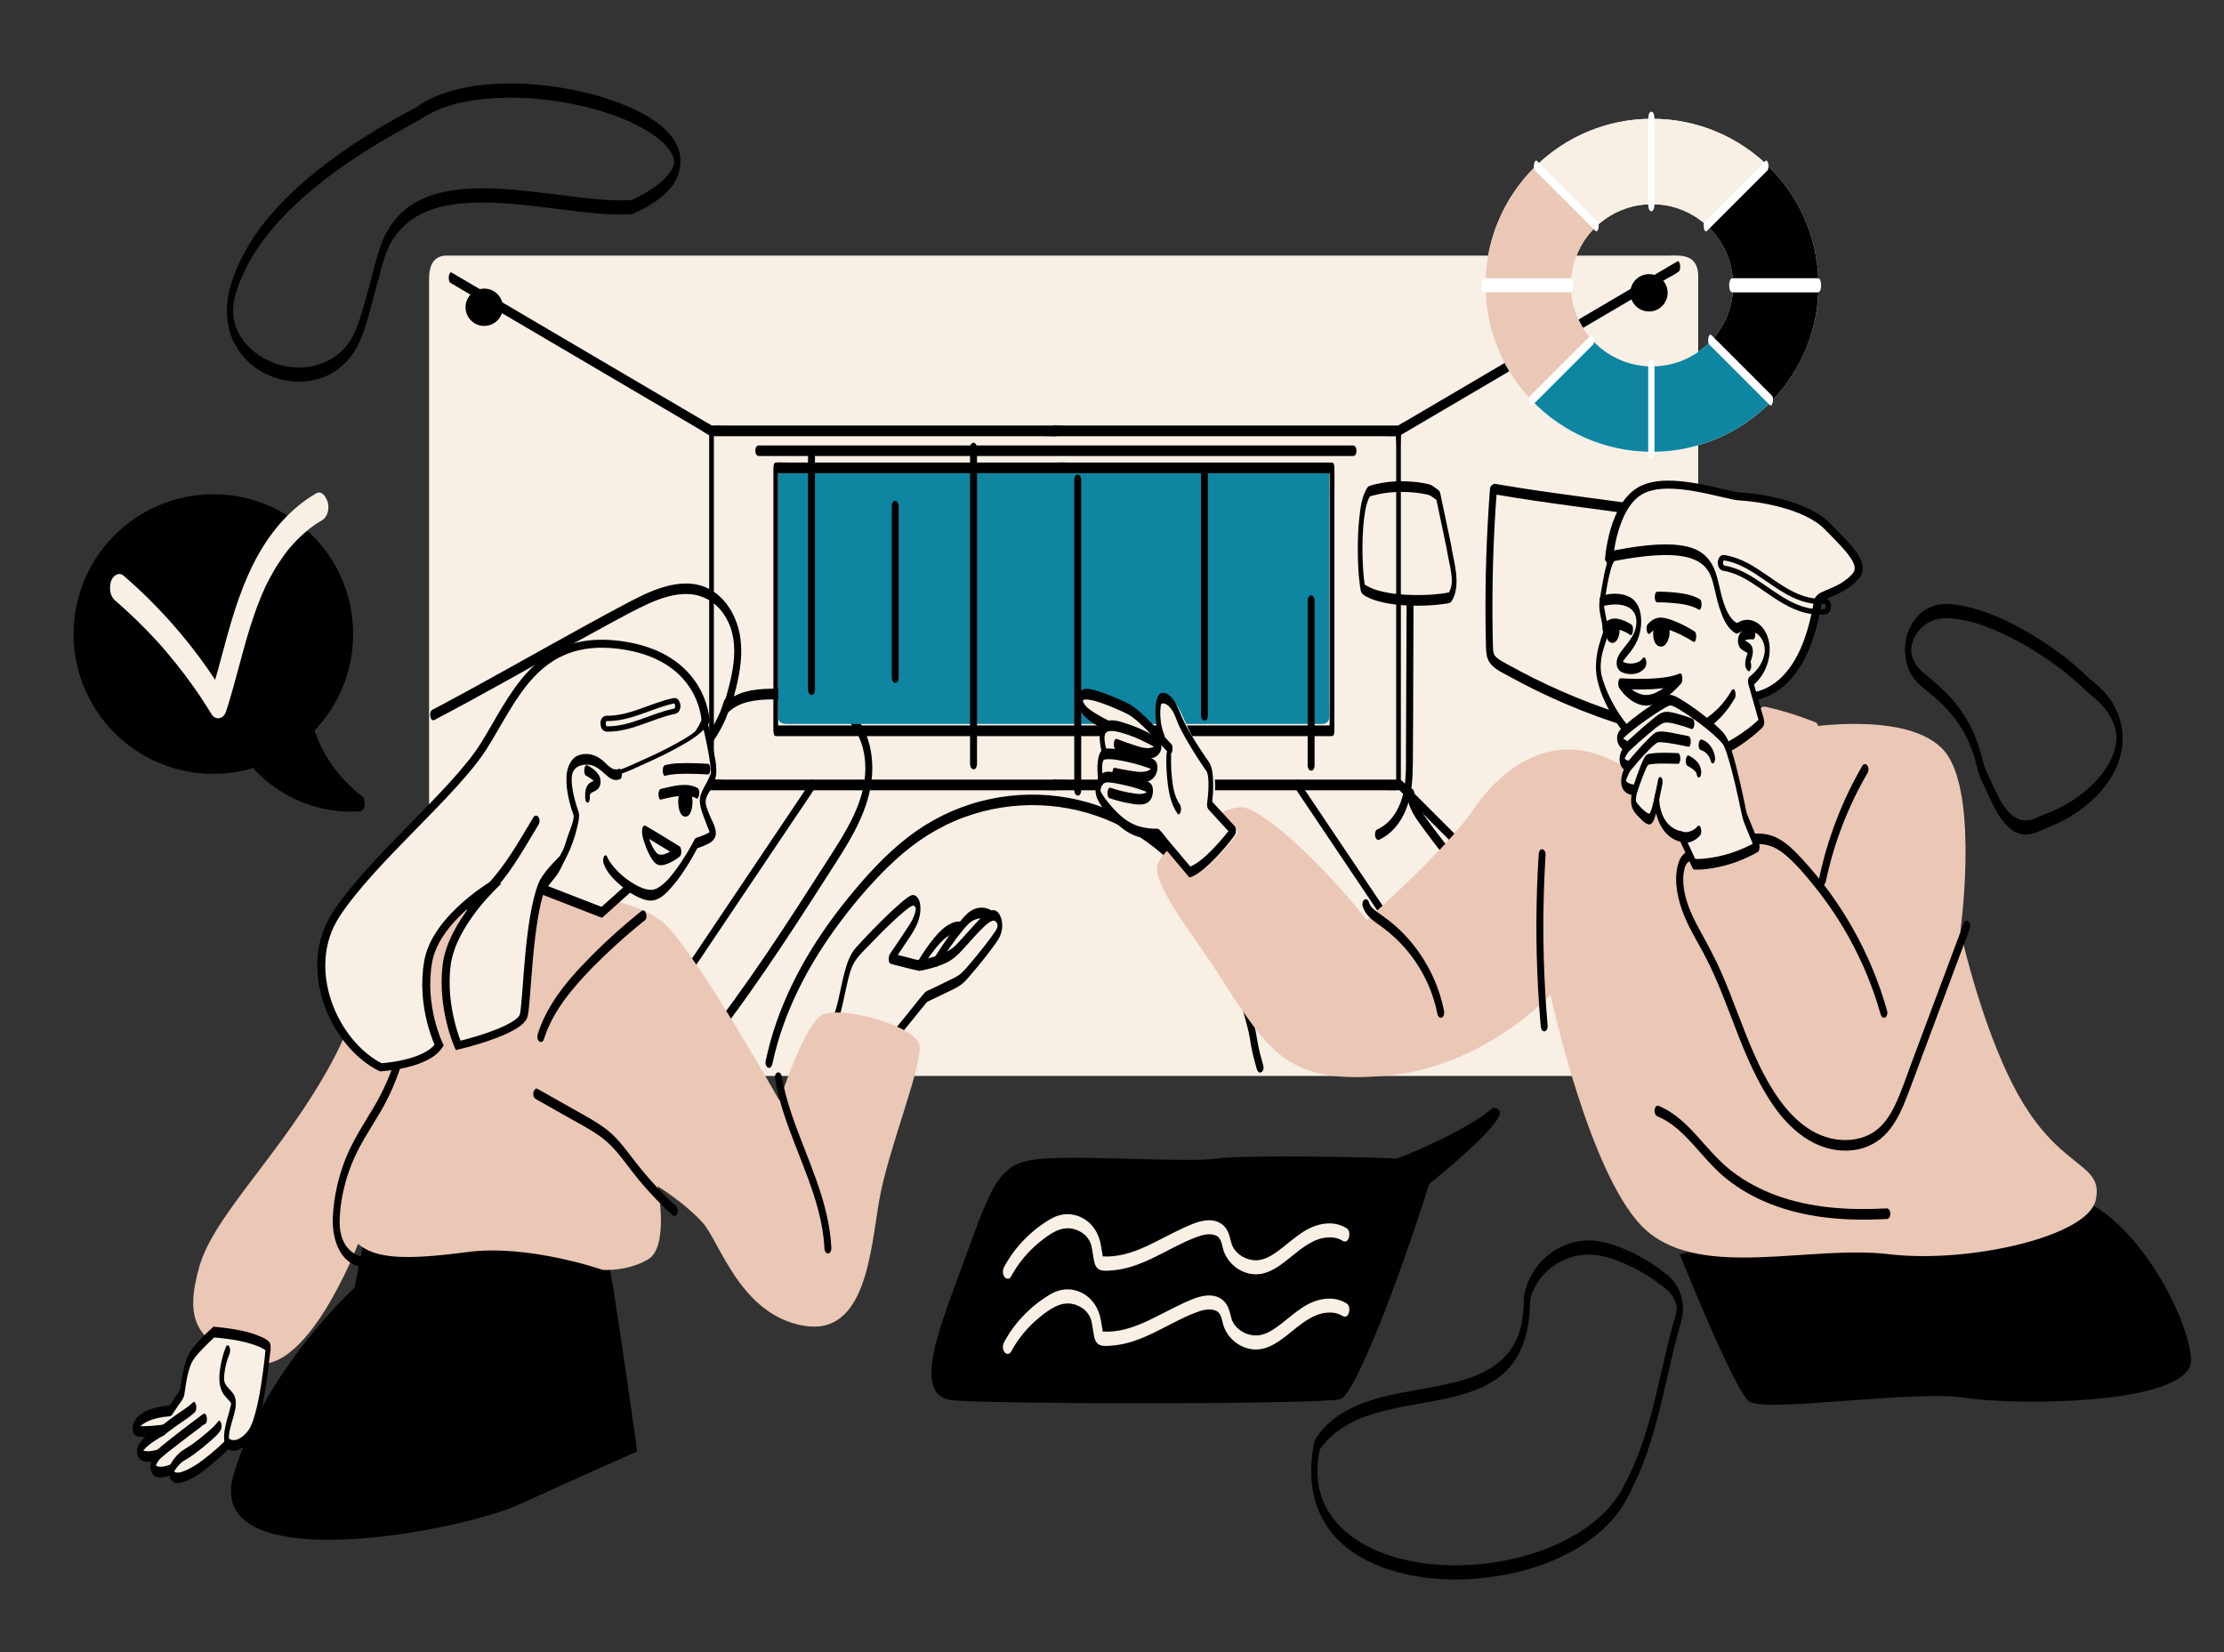 <?xml version="1.0" encoding="utf-8"?>
<!-- Generator: Adobe Illustrator 26.5.0, SVG Export Plug-In . SVG Version: 6.00 Build 0)  -->
<svg version="1.1" id="Layer_1" xmlns="http://www.w3.org/2000/svg" xmlns:xlink="http://www.w3.org/1999/xlink" x="0px" y="0px"
	 viewBox="0 0 4173.12 3100" style="enable-background:new 0 0 4173.12 3100;" xml:space="preserve">
<rect x="0" y="0" width="4173.12" height="3100" fill="#333333" stroke="none"/>
<style type="text/css">
	.st0{fill:none;}
	.st1{fill:#F8EFE5;}
	.st2{fill:#FFFFFF;}
	.st3{fill:#0F86A1;}
	.st4{fill:#EBC7B5;}
	.st5{fill:#F8EFE5;stroke:#000000;stroke-width:15;stroke-miterlimit:10;}
	.st6{fill:none;stroke:#000000;stroke-width:10;stroke-miterlimit:10;}
	.st7{fill:#F8EFE5;stroke:#000000;stroke-width:8;stroke-miterlimit:10;}
</style>
<rect id="bg" x="-499.2" class="st0" width="5200" height="3100"/>
<g id="spots_5_">
	<g>
		<path d="M1187.97,401.25c27.1-12.74,56.08-28.77,74.08-53.52c13.9-19.1,18.61-44.11,11.32-66.77
			c-7.03-21.86-23.55-38.59-41.78-51.8c-23.01-16.67-49.37-28.62-75.98-38.26c-32.07-11.62-65.34-19.97-98.95-25.66
			c-34.79-5.89-70.13-8.95-105.42-8.55c-33.2,0.37-66.66,3.74-98.8,12.36c-14.63,3.92-29.03,8.86-42.73,15.36
			c-6.38,3.03-12.6,6.39-18.58,10.14c-2.85,1.79-5.57,3.75-8.37,5.62c-6.31,4.21-13.58,7.39-20.26,11.02
			c-52.49,28.57-103.58,60.06-151.17,96.27c-41.36,31.47-80.48,66.71-113.08,107.32c-28.6,35.63-51.85,75.77-65.08,119.65
			c-11.05,36.62-10.71,78.1,7.92,112.28c15.37,28.2,40.96,49.59,71.08,60.6c29.84,10.92,62.56,12.15,92.62,1.36
			c32.97-11.84,57.67-38.56,71.17-70.44c11.98-28.31,19.24-59.04,27.18-88.67c4.2-15.66,8.33-31.33,12.73-46.94
			c3.64-12.91,6.38-23.29,11.44-34.94c13.48-31.04,38.1-55.43,69.86-69.43c32.92-14.51,69.88-18.05,105.5-18.24
			c40.51-0.22,80.92,4.24,121.08,9.16c38.3,4.7,76.6,10.3,115.16,12.52c15.81,0.91,31.69,1.21,47.49,0.03
			c8.52-0.63,7.92-27.25,0-26.66c-34.05,2.54-68.43-1.17-102.23-5.1c-39.24-4.56-78.36-10.23-117.73-13.66
			c-38.07-3.32-76.82-4.94-114.78,0.5c-33.13,4.75-66.56,15.38-92.5,37.24c-13.65,11.5-24.59,25.3-33.26,40.86
			c-12.03,21.56-17.92,45.85-24.37,69.49c-8.43,30.93-16.22,62.06-25.96,92.61c-6.15,19.29-12.93,36.4-25.48,51.88
			c-19.38,23.9-48.39,38.07-79.09,40.37c-30.24,2.27-60.84-6.03-85.88-23.11c-12.44-8.49-22.63-18.42-31.16-30.95
			c-0.99-1.46-1.95-2.94-2.88-4.45c-0.46-0.75-0.92-1.51-1.36-2.28c-0.54-0.92,0,0,0.09,0.16c-0.29-0.52-0.57-1.04-0.85-1.56
			c-1.82-3.43-3.48-6.93-4.95-10.52c-0.34-0.84-0.67-1.68-0.99-2.52c-0.13-0.34-1.17-3.25-0.77-2.07c0.4,1.17-0.41-1.29-0.53-1.69
			c-0.32-1.02-0.62-2.05-0.91-3.08c-0.5-1.78-0.95-3.58-1.36-5.39c-0.24-1.06-0.45-2.13-0.67-3.2c-0.28-1.39,0.15,0.8,0.16,0.87
			c-0.1-0.62-0.22-1.24-0.31-1.87c-0.28-1.89-0.54-3.78-0.74-5.69c-0.1-0.96-0.18-1.93-0.27-2.89c-0.04-0.48-0.06-0.97-0.11-1.46
			c-0.17-1.68,0.05,2.7,0.02,0.12c-0.02-1.99-0.11-3.98-0.09-5.97c0.01-1.01,0.03-2.02,0.07-3.03c0.02-0.51,0.06-1.02,0.06-1.53
			c0.02-1.92-0.25,2.39-0.03,0.47c0.52-4.57,0.92-9.1,1.67-13.64c0.23-1.41-0.07,0.32-0.1,0.5c0.1-0.54,0.21-1.08,0.32-1.62
			c0.27-1.27,0.54-2.54,0.83-3.8c0.56-2.4,1.18-4.79,1.85-7.16c2.82-9.98,5.6-17.81,9.68-27.71c4.12-9.98,8.78-19.73,13.89-29.23
			c21.86-40.6,52.38-76.58,85.61-108.3c39.45-37.66,83.6-70.27,129.43-99.71c25.61-16.45,51.86-31.91,78.53-46.59
			c10.68-5.88,21.54-11.3,31.7-18.01c5.73-3.79,11.71-7.2,17.84-10.29c26.76-13.46,56.25-20.7,85.81-24.73
			c33.51-4.57,67.56-4.99,101.28-2.68c34.38,2.36,68.59,7.61,102.08,15.69c30.24,7.3,60.06,16.94,88.26,30.16
			c12.25,5.74,24.2,12.19,35.48,19.67c4.94,3.28,9.75,6.76,14.35,10.5c2.2,1.79,4.35,3.63,6.44,5.54c0.47,0.43,0.94,0.86,1.4,1.3
			c1.07,1-0.62-0.62,0.41,0.39s2.04,2.03,3.03,3.07c3.4,3.58,6.58,7.38,9.4,11.44c0.68,0.98,1.34,1.97,1.97,2.98
			c0.29,0.46,0.56,0.92,0.85,1.38c1.02,1.61-0.06-0.13,0.01,0c1.05,2,2.08,3.99,2.96,6.07c0.39,0.93,0.73,1.89,1.11,2.83
			c0.75,1.83-0.35-1.43-0.27-0.8c0.08,0.55,0.36,1.12,0.51,1.66c0.28,1.03,0.53,2.07,0.79,3.1c0.74,2.95-0.33-3,0.07,0.42
			c0.12,1.03,0.15,2.13,0.35,3.14c0.16,0.8-0.07-3.86-0.1-1.61c-0.01,0.57,0.03,1.13,0.03,1.7c0,0.49-0.03,0.97-0.02,1.46
			c0.02,2.26-0.19-1.03,0.11-1.59c-0.4,0.75-0.27,2.54-0.38,3.43c-0.41,3.41,0.6-2.23-0.04,0.26c-0.3,1.15-0.58,2.31-0.89,3.45
			c-0.86,3.11,0.68-1.47-0.24,0.77c-0.44,1.07-0.85,2.16-1.32,3.23c-0.49,1.09-1,2.17-1.55,3.23c-0.26,0.5-0.54,0.99-0.8,1.5
			c-0.7,1.34,1.03-1.6-0.11,0.16c-1.42,2.2-2.82,4.4-4.39,6.5c-7.79,10.38-15.99,17.3-26.81,24.99
			c-13.69,9.73-28.55,17.71-43.72,24.84C1177.62,378.94,1179.88,405.05,1187.97,401.25z"/>
	</g>
	<g>
		<path d="M3122.59,2387.77c-22.56-17.94-47.52-32.68-74.13-43.78c-22.79-9.51-46.71-17.54-71.71-16.45
			c-45.05,1.96-85.61,29.43-105.51,69.63c-5.24,10.58-8.9,21.98-11.2,33.54c-1.26,6.32-0.76,12.93-0.99,19.35
			c-0.04,1.22-0.11,2.44-0.16,3.66c-0.16,4,0.22-2.7-0.07,1.24c-0.2,2.72-0.41,5.43-0.68,8.14c-0.44,4.43-1,8.85-1.71,13.24
			c-0.17,1.06-0.36,2.12-0.53,3.17c-0.59,3.49,0.54-2.46-0.18,0.97c-0.49,2.35-0.98,4.7-1.53,7.04c-0.92,3.84-1.96,7.65-3.14,11.42
			c-0.29,0.91-0.58,1.82-0.88,2.73c0.67-2.01,0.14-0.42,0-0.02c-0.73,2.04-1.48,4.06-2.29,6.07c-5.45,13.53-11.32,23.48-21.26,34.86
			c-8.18,9.36-17.89,17.29-29.07,24.24c-23.49,14.61-50.28,22.88-77.05,29.09c-29.11,6.76-58.68,11.22-87.99,16.92
			c-56.98,11.08-117.57,27.45-155.36,74.91c-2.06,2.58-4.02,5.23-5.9,7.95c-3.16,4.57-4.79,8.98-5.84,14.4
			c-1.65,8.51-3.04,17.06-3.89,25.69c-1.56,15.86-1.7,31.83-0.04,47.69c2.85,27.26,11.51,53.68,26.11,76.91
			c27.5,43.75,74.39,71.08,122.74,86.06c56.13,17.39,116.2,20.75,174.41,14.32c58.95-6.51,118.09-23.15,169.77-52.68
			c23.69-13.54,45.7-30.04,64.59-49.78c9.01-9.41,17.22-19.6,24.33-30.53c8.92-13.72,15.99-28.7,23.1-43.41
			c25.42-52.64,40.65-109.52,54.02-166.21c6.62-28.08,12.81-56.25,19.66-84.27c3.4-13.92,6.97-27.8,10.84-41.6
			c3.78-13.48,7.53-26.09,6.88-40.31C3156.72,2425.74,3144.34,2402.62,3122.59,2387.77c-4.6-3.14-6.9,6.73-7.22,9.31
			c-0.59,4.79-0.51,13.26,4.1,16.4c10.83,7.39,20.41,17.62,24.71,30.05c0.79,2.28,1.59,6.02,1.73,7.06c0.08,0.55,0.42,4.51,0.34,2.8
			c0.04,0.95,0.02,1.91,0.04,2.86c0.01,0.47-0.07,2.21,0.02,0.78c-0.41,6.98-2.9,12.95-4.92,20.1
			c-9.17,32.47-16.64,65.39-24.19,98.27c-14.91,64.96-30.1,130.6-59.35,190.89c-4.54,9.35-9.05,18.83-14.03,27.97
			c-0.43,0.79-0.87,1.57-1.31,2.35c-0.68,1.21,0.75-1.28,0.04-0.08c-0.19,0.33-0.38,0.67-0.58,1c-0.99,1.65-1.98,3.31-3.01,4.94
			c-1.99,3.16-4.08,6.27-6.25,9.31c-8.46,11.84-19.05,23.65-28.97,32.77c-23.76,21.85-51.59,39.01-80.86,52.43
			c-31.12,14.27-64.03,24.36-97.6,30.93c-34.4,6.73-69.56,9.82-104.6,9.05c-33.68-0.74-67.43-5.04-99.92-14.1
			c-29.1-8.11-57.43-20.47-82.03-38.14c-12.05-8.66-21.51-17.1-30.83-27.91c-4.55-5.28-8.77-10.85-12.6-16.67
			c-0.94-1.43-1.86-2.88-2.76-4.34c-0.45-0.73-0.88-1.47-1.33-2.21c-0.19-0.32-0.37-0.64-0.56-0.95c-0.58-0.98,0.77,1.4-0.09-0.16
			c-1.67-3.03-3.27-6.09-4.74-9.21c-1.55-3.27-2.98-6.59-4.29-9.95c-0.64-1.64-1.24-3.3-1.84-4.95c-0.87-2.39,0.39,1.35-0.18-0.54
			c-0.3-0.97-0.62-1.94-0.92-2.91c-1.1-3.57-2.06-7.19-2.91-10.83c-0.38-1.66-0.73-3.32-1.08-4.99c-0.57-2.76-0.02,0.06-0.07-0.32
			c-0.14-1.05-0.36-2.1-0.53-3.15c-0.62-3.88-1.1-7.78-1.45-11.7c-0.12-1.3-0.4-7.32-0.27-3.09c-0.06-2.11-0.19-4.23-0.24-6.34
			c-0.09-4.05-0.05-8.1,0.11-12.15c0.04-1.03,0.1-2.07,0.14-3.1c-0.11,2.66-0.07,1.05,0.04-0.48c0.16-2.27,0.36-4.54,0.59-6.8
			c0.45-4.35,1.02-8.69,1.7-13.01c0.15-0.95,0.31-1.89,0.47-2.84c0.07-0.39,0.68-3.81,0.38-2.23c-0.29,1.6,0.35-1.76,0.45-2.26
			c0.26-1.3,0.53-2.59,0.81-3.88c-0.7,1.59-1.4,3.19-2.1,4.78c25.17-38.57,66.55-59.82,110.31-72.08
			c45.92-12.86,93.58-17.72,139.89-28.89c42.11-10.15,84.98-26.23,112.37-61.6c15.29-19.75,24.44-43.69,29.07-68.08
			c3.09-16.27,4.53-32.75,4.7-49.31c0.01-0.93,0.38-2.99,0.02-3.84c0.26,0.61-1.32,6.58-0.11,2.15c0.64-2.34,1.09-4.73,1.74-7.07
			c1.14-4.1,2.41-7.67,4.09-11.63c3.29-7.75,7.44-15,12.46-21.76c20.33-27.44,52.87-44.52,86.92-46.2
			c19.64-0.97,38.08,3.71,56.39,10.42c21.08,7.73,41.35,17.71,60.3,29.76c9.24,5.87,18.13,12.26,26.7,19.07
			c4.39,3.49,6.93-7.02,7.22-9.31C3127.32,2399.02,3127.06,2391.33,3122.59,2387.77z"/>
	</g>
	<g>
		<path d="M3918.36,1271.4c-30.71-30.49-66.1-56.5-103.04-78.93c-40.84-24.8-85.44-46.34-132.6-55.65
			c-19.61-3.87-39.44-5.89-58.47,1.53c-16.41,6.4-29.4,19.12-37.94,34.32c-18.66,33.24-15.63,80.43,11.68,108.17
			c11.72,11.9,25.82,21.53,38.19,32.77c13.28,12.07,25.44,25.38,35.86,40c12.81,17.98,22.66,37.81,30.01,58.6
			c4.44,12.56,6.89,25.6,10.81,38.28c3.1,10.05,8.09,19.5,12.37,29.08c7.85,17.53,15.77,35.18,26.24,51.34
			c8.88,13.69,20.69,27.7,36.69,32.96c20.39,6.7,37.45-4.58,55.93-11.73c20.94-8.1,40.85-18.94,59.02-32.14
			c34.11-24.78,63.76-58.83,75.14-100.15c12.03-43.65,0.3-89.35-30.56-122.27c-4.41-4.71-9.11-9.18-13.98-13.42
			C3928.7,1279.82,3923.13,1276.04,3918.36,1271.4c-4.06-3.95-6.93,0.66-8.03,4.78c-1.24,4.68-1.88,14.36,2.1,18.24
			c9.06,8.82,19.53,15.93,28.29,25.1c7.25,7.59,13.94,15.95,19.15,25.09c4.86,8.53,7.81,16.13,9.85,25.22
			c0.03,0.15,0.79,4.01,0.34,1.5c0.14,0.78,0.26,1.56,0.38,2.34c0.35,2.34,0.58,4.68,0.79,7.03c-0.26-2.99,0.07,2.58,0.07,3.48
			c0.01,1.17-0.04,2.34-0.05,3.5c-0.07,1.57-0.06,1.56,0.04-0.05c-0.05,0.78-0.11,1.55-0.18,2.33c-0.17,1.94-0.4,3.88-0.67,5.81
			c-0.17,1.16-0.35,2.32-0.56,3.47c0.47-2.56-0.29,1.24-0.33,1.43c-0.9,4.09-2.47,9.55-3.41,12.14
			c-2.92,8.09-6.62,15.97-11.08,23.32c-10.35,17.08-23.76,32.28-38.85,45.32c-16.18,13.99-34.23,25.83-53.38,35.34
			c-9.69,4.81-19.66,8.63-29.71,12.59c-9.17,3.61-17.04,8.88-27.06,9.93c-34.15,3.56-52.9-36.13-64.82-61.59
			c-3.66-7.82-7.14-15.74-10.69-23.61c-1.64-3.63-3.35-7.23-5-10.86c-2.7-5.91-4.05-11.98-5.61-18.25
			c-5.87-23.52-14.12-46.66-25.66-68.02c-17.26-31.96-41.25-58.03-68.95-81.22c-11.93-9.99-25.82-19.61-32.88-33.19
			c-0.83-1.6-1.6-3.23-2.3-4.89c-0.42-0.99-0.81-1.98-1.18-2.99c-1.21-3.24,0.54,1.97-0.44-1.33c-0.5-1.69-0.89-3.4-1.33-5.1
			c-0.86-3.34,0.28,2.47-0.19-0.93c-0.19-1.38-0.4-2.75-0.54-4.14c-0.01-0.13-0.25-3.54-0.13-1.34c0.12,2.2-0.01-1.21-0.01-1.34
			c-0.01-1.04,0.02-2.07,0.02-3.11c-0.01-3.49-0.35,2.88,0.02-0.58c0.19-1.71,0.4-3.41,0.61-5.12c0.42-3.38-0.62,2.45,0.15-0.87
			c0.31-1.34,0.6-2.68,0.96-4.01c0.19-0.73,1.56-4.98,0.93-3.19c0.69-1.94,1.46-3.85,2.31-5.72c1.74-3.85,2.84-5.82,5.08-9.12
			c4.2-6.19,9.26-11.65,15.28-16.1c14.14-10.44,30.88-14,48.22-12.51c44.26,3.81,86.76,21.83,125.51,42.65
			c38.87,20.89,75.83,46.07,109.13,75.04c6.13,5.33,12.12,10.81,17.88,16.53c4.03,4,6.95-0.71,8.03-4.78
			C3921.71,1284.91,3922.32,1275.33,3918.36,1271.4z"/>
	</g>
</g>
<g>
	<path class="st1" d="M3155.64,2008.93H835.94c-14.6,0-26.44-11.84-26.44-26.44V516.09c0-14.6,11.84-26.44,26.44-26.44h2319.7
		c14.6,0,26.44,11.84,26.44,26.44v1466.42C3182.08,1997.1,3170.24,2008.93,3155.64,2008.93z"/>
	<g>
		<path class="st1" d="M3155.64,1998.93c-14.2,0-28.41,0-42.61,0c-39.18,0-78.36,0-117.54,0c-59.39,0-118.77,0-178.16,0
			c-75.17,0-150.34,0-225.51,0c-85.53,0-171.06,0-256.6,0c-91.81,0-183.62,0-275.43,0c-92.53,0-185.05,0-277.58,0
			c-89.22,0-178.43,0-267.65,0c-80.37,0-160.74,0-241.1,0c-67.14,0-134.28,0-201.42,0c-49.31,0-98.62,0-147.92,0
			c-26.27,0-52.55,0-78.82,0c-8.32,0-16.25,0.67-23.55-4.61c-9.85-7.12-7.85-16.6-7.85-26.94c0-39.59,0-79.19,0-118.78
			c0-69.42,0-138.84,0-208.26c0-86.71,0-173.43,0-260.13c0-92.33,0-184.68,0-277.01c0-86.38,0-172.78,0-259.16
			c0-67.76,0-135.52,0-203.28c0-37.61,0-75.23,0-112.84c0-14.62,1.83-27.22,22.05-28.27c3.87-0.2,7.81,0,11.69,0
			c27.83,0,55.66,0,83.48,0c50.26,0,100.53,0,150.79,0c68,0,135.99,0,203.99,0c81.33,0,162.65,0,243.98,0c89.18,0,178.36,0,267.55,0
			c92.59,0,185.18,0,277.77,0c91.61,0,183.22,0,274.83,0c85.07,0,170.13,0,255.2,0c74.44,0,148.88,0,223.31,0
			c58.39,0,116.79,0,175.18,0c38.03,0,76.06,0,114.1,0c15.34,0,47.77-5.19,57.36,10.21c4.02,6.45,2.51,15.15,2.51,22.43
			c0,15.61,0,31.21,0,46.82c0,56.56,0,113.12,0,169.68c0,79.7,0,159.39,0,239.09c0,91.49,0,182.98,0,274.47
			c0,90.56,0,181.12,0,271.68c0,78.39,0,156.77,0,235.16c0,53.6,0,107.19,0,160.79c0,13.57,0,27.15,0,40.71
			C3177.68,1985.32,3175.98,1997.76,3155.64,1998.93c-6.34,0.37-6.01,20.34,0,20c39.05-2.25,30.84-55.84,30.84-82.93
			c0-52.75,0-105.5,0-158.24c0-78.32,0-156.63,0-234.95c0-91.12,0-182.25,0-273.36c0-92.37,0-184.74,0-277.11
			c0-80.89,0-161.77,0-242.66c0-56.86,0-113.72,0-170.58c0-15.88,0-31.75,0-47.63c0-7.92,0.58-16.28-0.86-24.1
			c-6.04-32.8-37.58-27.71-62.07-27.71c-36.66,0-73.33,0-109.99,0c-57.99,0-115.99,0-173.98,0c-74.03,0-148.06,0-222.09,0
			c-85.76,0-171.51,0-257.27,0c-92.25,0-184.5,0-276.75,0c-93.79,0-187.58,0-281.37,0c-90.01,0-180.02,0-270.03,0
			c-82.06,0-164.11,0-246.17,0c-68.76,0-137.52,0-206.28,0c-50.51,0-101.02,0-151.53,0c-27.31,0-54.61,0-81.92,0
			c-5.31,0-11.08-0.47-16.3,0.7c-21.33,4.77-24.78,25.95-24.78,44.27c0,35.96,0,71.93,0,107.88c0,67.51,0,135.01,0,202.52
			c0,86.29,0,172.59,0,258.88c0,93.48,0,186.98,0,280.46c0,87.98,0,175.96,0,263.94c0,70.1,0,140.2,0,210.3
			c0,39.85,0,79.72,0,119.57c0,9.36-0.72,19.27,2.14,28.27c5.27,16.61,19.36,22.47,34.97,22.47c24.58,0,49.16,0,73.75,0
			c48.31,0,96.61,0,144.92,0c67.08,0,134.15,0,201.23,0c80.53,0,161.06,0,241.59,0c89.73,0,179.46,0,269.19,0
			c93.66,0,187.33,0,280.99,0c92.64,0,185.29,0,277.93,0c86.67,0,173.34,0,260.02,0c75.46,0,150.92,0,226.38,0
			c59.95,0,119.89,0,179.84,0c39.14,0,78.27,0,117.41,0c13.4,0,26.79,0,40.19,0C3161.81,2018.93,3161.87,1998.93,3155.64,1998.93z"
			/>
	</g>
</g>
<g>
	<path d="M845.1,530.71c16.21,9.53,32.43,19.07,48.64,28.6c38.93,22.89,77.87,45.79,116.8,68.68
		c47.09,27.69,94.19,55.38,141.28,83.08c40.7,23.93,81.39,47.86,122.09,71.79c13.32,7.83,26.63,15.66,39.95,23.49
		c6.12,3.6,12.57,8.69,19.21,11.29c0.3,0.12,0.58,0.34,0.86,0.51c-1.08-3.21-2.15-6.43-3.23-9.64c0,21.94,0,43.89,0,65.83
		c0,52.69,0,105.39,0,158.08c0,63.74,0,127.48,0,191.21c0,55.08,0,110.16,0,165.24c0,18.09,0,36.17,0,54.26
		c0,8.54-0.54,17.29,0,25.82c0.02,0.38,0,0.77,0,1.16c0.73-2.88,1.45-5.76,2.18-8.63c-12.95,12.95-25.91,25.91-38.86,38.86
		c-31.28,31.28-62.56,62.56-93.84,93.84c-37.7,37.7-75.4,75.4-113.1,113.1c-32.73,32.73-65.45,65.45-98.18,98.18
		c-10.74,10.74-21.47,21.47-32.21,32.21c-5.03,5.03-10.73,9.85-15.31,15.31c-0.2,0.24-0.45,0.45-0.68,0.68
		c-3.99,3.99-1.48,23.19,4.44,17.27c30.85-30.85,61.69-61.69,92.54-92.54c59.66-59.66,119.32-119.32,178.98-178.98
		c39.15-39.15,78.3-78.3,117.45-117.45c6.62-6.62,5.38-15.41,5.38-24.18c0-21.75,0-43.51,0-65.26c0-77.25,0-154.5,0-231.75
		c0-81.26,0-162.53,0-243.79c0-26.77,0-53.54,0-80.31c0-7.13,0-14.26,0-21.4c0-5.17,0.89-12.81-3.23-16.38
		c-2.3-1.99-5.67-3.34-8.28-4.87c-7.68-4.52-15.37-9.04-23.05-13.55c-26.54-15.61-53.09-31.22-79.63-46.82
		c-72.63-42.71-145.26-85.42-217.89-128.13c-50.78-29.86-101.55-59.71-152.33-89.57c-2.55-1.5-5.09-2.99-7.64-4.49
		C842.05,508.25,839.73,527.55,845.1,530.71L845.1,530.71z"/>
</g>
<g>
	<path d="M1981.74,1462.81c-21.57,0-43.14,0-64.71,0c-51.43,0-102.87,0-154.3,0c-62.17,0-124.33,0-186.5,0
		c-53.88,0-107.75,0-161.63,0c-17.71,0-35.42,0-53.13,0c-8.35,0-16.97-0.62-25.31,0c-0.35,0.03-0.72,0-1.07,0c-6.17,0-6.23,20,0,20
		c21.57,0,43.14,0,64.71,0c51.43,0,102.87,0,154.3,0c62.17,0,124.33,0,186.5,0c53.88,0,107.75,0,161.63,0c17.71,0,35.42,0,53.12,0
		c8.35,0,16.97,0.62,25.31,0c0.35-0.03,0.72,0,1.07,0C1987.91,1482.81,1987.97,1462.81,1981.74,1462.81L1981.74,1462.81z"/>
</g>
<g>
	<path d="M1335.1,818.5c21.57,0,43.14,0,64.71,0c51.43,0,102.87,0,154.3,0c62.17,0,124.33,0,186.5,0c53.88,0,107.75,0,161.63,0
		c17.71,0,35.42,0,53.12,0c8.35,0,16.97,0.62,25.31,0c0.35-0.03,0.72,0,1.07,0c6.17,0,6.23-20,0-20c-21.57,0-43.14,0-64.71,0
		c-51.43,0-102.87,0-154.3,0c-62.17,0-124.33,0-186.5,0c-53.88,0-107.75,0-161.63,0c-17.71,0-35.42,0-53.13,0
		c-8.35,0-16.97-0.62-25.31,0c-0.35,0.03-0.72,0-1.07,0C1328.93,798.5,1328.87,818.5,1335.1,818.5L1335.1,818.5z"/>
</g>
<g>
	<path d="M1227.6,1927.81c9.99-14.88,19.99-29.75,29.98-44.63c23.8-35.43,47.6-70.87,71.41-106.3
		c28.96-43.11,57.92-86.23,86.88-129.34c24.87-37.03,49.75-74.06,74.62-111.09c12.13-18.06,24.65-35.93,36.43-54.23
		c0.17-0.26,0.34-0.51,0.52-0.77c2.55-3.8,2.72-9.36,1.58-13.68c-0.63-2.37-3.43-7.45-6.02-3.59
		c-9.99,14.88-19.99,29.75-29.98,44.63c-23.8,35.43-47.6,70.87-71.41,106.3c-28.96,43.11-57.92,86.23-86.88,129.34
		c-24.87,37.03-49.75,74.06-74.62,111.09c-12.13,18.06-24.65,35.93-36.43,54.23c-0.17,0.26-0.34,0.51-0.52,0.77
		c-2.55,3.8-2.72,9.36-1.58,13.68C1222.21,1926.59,1225.01,1931.67,1227.6,1927.81L1227.6,1927.81z"/>
</g>
<g>
	<path d="M3147.33,490.56c-43.54,25.6-87.08,51.21-130.62,76.81c-81.93,48.18-163.86,96.35-245.79,144.53
		c-33.06,19.44-66.11,38.88-99.17,58.31c-10.57,6.21-21.13,12.43-31.7,18.64c-5.22,3.07-11.1,5.79-15.97,9.39
		c-7.55,5.59-4.29,27.3-4.29,35.44c0,30.16,0,60.33,0,90.49c0,92.74,0,185.48,0,278.22c0,77.75,0,155.49,0,233.24
		c0,8.97,0,17.93,0,26.9c0,5.03-0.79,12.07,2.2,16.24c1.99,2.77,5.16,5.16,7.56,7.56c6.57,6.57,13.14,13.14,19.71,19.71
		c53.44,53.44,106.87,106.87,160.31,160.31c67.65,67.65,135.31,135.31,202.96,202.96c42.5,42.5,85,85,127.5,127.5
		c2.08,2.08,4.17,4.17,6.25,6.25c5.88,5.88,8.5-13.21,4.44-17.27c-17.4-17.4-34.79-34.79-52.19-52.19
		c-41.77-41.77-83.54-83.54-125.31-125.31c-50.35-50.35-100.7-100.7-151.05-151.05c-43.82-43.82-87.64-87.64-131.46-131.46
		c-14.33-14.33-28.65-28.65-42.98-42.98c-6.57-6.57-12.98-14.83-20.43-20.43c-0.33-0.25-0.61-0.61-0.9-0.9
		c0.73,2.88,1.45,5.76,2.18,8.63c0-21.99,0-43.98,0-65.97c0-52.55,0-105.1,0-157.64c0-63.81,0-127.61,0-191.42
		c0-54.97,0-109.93,0-164.9c0-18.2,0-36.41,0-54.61c0-8.54,0.68-17.4,0-25.93c-0.03-0.37,0-0.76,0-1.13
		c-1.08,3.21-2.15,6.43-3.23,9.64c17.44-10.26,34.88-20.51,52.32-30.77c41.66-24.5,83.32-48.99,124.98-73.49
		c50.59-29.75,101.18-59.5,151.77-89.24c43.55-25.61,87.1-51.22,130.65-76.82c14.37-8.45,28.74-16.9,43.11-25.35
		c6.7-3.94,14.32-7.42,20.55-12.09c0.28-0.21,0.63-0.37,0.93-0.55C3154.98,506.72,3152.8,487.34,3147.33,490.56L3147.33,490.56z"/>
</g>
<g>
	<path d="M1977.55,1482.81c21.57,0,43.14,0,64.71,0c51.43,0,102.87,0,154.3,0c62.17,0,124.33,0,186.5,0c53.88,0,107.75,0,161.63,0
		c17.71,0,35.42,0,53.13,0c8.35,0,16.97,0.62,25.31,0c0.35-0.03,0.72,0,1.07,0c6.17,0,6.23-20,0-20c-21.57,0-43.14,0-64.71,0
		c-51.43,0-102.87,0-154.3,0c-62.17,0-124.33,0-186.5,0c-53.88,0-107.75,0-161.63,0c-17.71,0-35.42,0-53.13,0
		c-8.35,0-16.97-0.62-25.31,0c-0.35,0.03-0.72,0-1.07,0C1971.38,1462.81,1971.32,1482.81,1977.55,1482.81L1977.55,1482.81z"/>
</g>
<g>
	<path d="M2624.19,798.5c-21.57,0-43.14,0-64.71,0c-51.43,0-102.87,0-154.3,0c-62.17,0-124.33,0-186.5,0c-53.88,0-107.75,0-161.63,0
		c-17.71,0-35.42,0-53.13,0c-8.35,0-16.97-0.62-25.31,0c-0.35,0.03-0.72,0-1.07,0c-6.17,0-6.23,20,0,20c21.57,0,43.14,0,64.71,0
		c51.43,0,102.87,0,154.3,0c62.17,0,124.33,0,186.5,0c53.88,0,107.75,0,161.63,0c17.71,0,35.42,0,53.13,0c8.35,0,16.97,0.62,25.31,0
		c0.35-0.03,0.72,0,1.07,0C2630.36,818.5,2630.42,798.5,2624.19,798.5L2624.19,798.5z"/>
</g>
<g>
	<path d="M2736.13,1910.55c-9.99-14.88-19.99-29.75-29.98-44.63c-23.8-35.43-47.6-70.87-71.41-106.3
		c-28.96-43.11-57.92-86.23-86.88-129.34c-24.87-37.03-49.75-74.06-74.62-111.09c-8.25-12.28-16.5-24.57-24.75-36.85
		c-3.87-5.76-7.48-11.85-11.67-17.38c-0.19-0.24-0.35-0.51-0.52-0.77c-2.54-3.79-5.39,1.22-6.02,3.59
		c-1.13,4.28-0.97,9.89,1.58,13.68c9.99,14.88,19.99,29.75,29.98,44.63c23.8,35.43,47.6,70.87,71.41,106.3
		c28.96,43.11,57.92,86.23,86.88,129.34c24.87,37.03,49.75,74.06,74.62,111.09c8.25,12.28,16.5,24.57,24.75,36.85
		c3.87,5.76,7.48,11.85,11.67,17.38c0.19,0.24,0.35,0.51,0.52,0.77c2.54,3.79,5.39-1.22,6.02-3.59
		C2738.84,1919.95,2738.67,1914.33,2736.13,1910.55L2736.13,1910.55z"/>
</g>
<g>
	<path d="M815.24,1350.86c89.78-46.99,177.68-97.52,266.36-146.52c21.75-12.02,43.54-23.97,65.41-35.76
		c21.14-11.4,42.25-23.06,64.02-33.21c25.44-11.86,53.13-22.17,81.66-20.64c24.8,1.33,47.28,13.38,62.21,33.19
		c38.83,51.54,19.94,118.44,3.21,174.5c-1.15,3.86-1.11,8.58,1.31,12c1.88,2.65,5.34,3.8,7.94,1.36
		c21.25-20,52.03-22.92,79.86-23.46c29.03-0.56,58.79,0.5,86.91,8.36c27.08,7.57,51.98,21.94,68.15,45.44
		c15.06,21.89,21.36,48.63,21.46,74.96c0.25,64.18-37.56,120.99-70.86,172.99c-37.87,59.12-75.76,118.24-115.16,176.37
		c-39.53,58.32-80.59,115.66-124.51,170.77c-5.46,6.85-10.97,13.66-16.52,20.44c-3.1,3.79-3.93,9.05-2,13.64
		c1.3,3.1,5.89,7.14,9,3.34c46.51-56.74,89.87-115.95,131.37-176.43c41.5-60.5,81.2-122.2,120.77-183.97
		c36.35-56.74,76.42-116.06,80.6-185.43c1.77-29.38-3.03-60.18-16.7-86.47c-13.87-26.67-36.04-46.79-63.77-58.38
		c-27.93-11.68-58.94-14.9-88.95-15.47c-29.39-0.56-61.96-0.56-88.63,13.5c-6.54,3.45-12.62,7.77-18,12.84
		c3.08,4.45,6.17,8.91,9.25,13.36c16.85-56.46,33.98-119.17,7.7-175.63c-10.36-22.26-26.74-41.93-49.13-52.75
		c-26.15-12.64-55.9-10.33-83.01-2.3c-26.79,7.94-51.62,21.2-76.22,34.22c-21.61,11.44-43.1,23.11-64.54,34.87
		c-47.81,26.22-95.37,52.88-143.02,79.39c-44.96,25.02-89.94,50.01-135.39,74.11c-4.89,2.59-9.78,5.17-14.68,7.73
		C803.9,1335.68,806.94,1355.2,815.24,1350.86L815.24,1350.86z"/>
</g>
<g>
	<path d="M1358.37,1315.56c-15.95,56.44-58.03,99.68-100.8,137.58c-31.2,27.64-63.73,53.77-96.43,79.61
		c-38.79,30.66-78.03,60.75-117.51,90.51c-40.68,30.67-81.64,60.97-122.94,90.81c-33.92,24.51-68.01,48.82-102.74,72.17
		c-3.47,2.33-6.94,4.65-10.42,6.96c-4.03,2.67-5.22,7.71-4.25,12.32c0.6,2.88,4.13,9.42,8.19,6.74
		c34.25-22.68,67.81-46.41,101.18-70.37c41.32-29.67,82.28-59.84,122.97-90.36c40.44-30.33,80.63-61.02,120.39-92.24
		c32.36-25.41,64.56-51.09,95.72-77.96c44.28-38.19,88.67-80.38,111.15-135.59c2.72-6.68,5.03-13.5,6.99-20.44
		c1.22-4.32,1.21-10.43-2.67-13.52C1363.68,1308.97,1359.47,1311.65,1358.37,1315.56L1358.37,1315.56z"/>
</g>
<g>
	<path d="M2722.6,1021.25c-3.72-17.7-7.44-35.41-11.16-53.11c-1.83-8.69-3.65-17.38-5.48-26.07c-0.88-4.18-1.76-8.37-2.64-12.55
		c-0.72-3.42-1.05-7.09-3.79-9.53c-2.5-2.22-5.6-3.99-8.32-5.93c-2.88-2.05-5.25-4.17-8.7-5.04c-14.1-3.56-28.77-5.25-43.28-5.81
		c-15.38-0.59-30.87,0.25-46.05,2.84c-7.13,1.22-14.17,2.85-21.1,4.95c-2.54,0.77-4.45,1.31-6.04,3.47
		c-1.09,1.48-1.99,3.15-2.85,4.76c-8.24,15.42-10.58,34.45-12.47,51.56c-2.51,22.67-3.18,45.58-2.86,68.37
		c0.27,19.33,1.08,38.81,3.68,57.98c0.52,3.87,1.07,7.79,1.94,11.6c1.21,5.27,4.91,7.57,9.34,10.11
		c8.62,4.95,18.27,8.04,27.87,10.45c23.03,5.78,47.18,7.36,70.86,7.26c11.32-0.05,22.64-0.55,33.9-1.63
		c4.9-0.47,9.79-1.05,14.65-1.79c4.37-0.66,10.68-0.62,13.29-4.47c7.96-11.73,9.96-27.42,9.62-41.26c-0.37-15.16-3.48-30-6.54-44.79
		c-1.31-6.31-2.58-12.61-3.46-19c-0.35-2.52-1.65-8.62-5.41-6.98c-3.51,1.52-3.46,9.46-3.07,12.3c2.07,15.06,6.09,29.77,8.32,44.81
		c1.96,13.25,2.8,27.14-4.7,38.92c0.74-0.46,1.48-0.91,2.22-1.37c-20.54,4.31-41.88,5.38-62.82,5.26
		c-23.51-0.14-47.55-1.91-70.3-8.16c-10.09-2.77-20.2-6.72-28.56-13.15c0.88,1.53,1.75,3.06,2.63,4.6
		c-0.12-0.58-0.36-1.24-0.37-1.83c0.04,2.36,0.02,0.09-0.09-0.6c-0.28-1.73-0.55-3.46-0.79-5.2c-0.51-3.74-0.93-7.49-1.3-11.24
		c-0.95-9.84-1.36-16.92-1.73-26.4c-0.8-20.98-0.7-43,0.77-63.24c0.72-10.02,1.75-20.04,3.37-29.96c0.41-2.5,0.51-3.11,0.92-5.16
		c0.44-2.19,0.92-4.38,1.45-6.55c0.84-3.44,2-7.45,2.76-9.42c0.58-1.5,1.17-2.99,1.86-4.45c0.29-0.62,0.6-1.24,0.91-1.85
		c0.71-1.36-0.1,0.01,0.71-1.22c1.28-1.93,2.2-1.74,4.52-2.42c3.57-1.04,7.19-1.94,10.83-2.73c14.41-3.13,29.19-4.5,43.93-4.56
		c16.4-0.07,32.88,1.46,48.91,4.95c4.56,0.99,6.7,2.4,10.46,5.07c2.95,2.1,5.91,4.21,8.86,6.31c-0.88-1.53-1.75-3.06-2.63-4.6
		c6.76,32.19,13.52,64.38,20.29,96.57c0.63,2.98,3.16,6.7,6.02,3.59C2723.99,1031.7,2723.41,1025.1,2722.6,1021.25z"/>
</g>
<g>
	<path d="M2639.36,1129.3c-0.26,62.52-0.52,125.03-0.79,187.55c-0.13,30.93-0.26,61.85-0.39,92.78
		c-0.12,28.73,0.99,58.56-6.97,86.48c-7.18,25.2-22.39,48.93-46.79,60.22c-7.58,3.51-4.69,23.05,3.94,19.06
		c23.26-10.76,39.46-31.66,49.22-54.87c11.75-27.93,13.21-59,13.52-88.89c0.65-64.3,0.56-128.61,0.83-192.91
		c0.15-36.58,0.31-73.16,0.46-109.74c0.02-3.81-2.15-9.79-6.76-9.77C2640.87,1119.24,2639.38,1125.71,2639.36,1129.3L2639.36,1129.3
		z"/>
</g>
<g>
	<path d="M2640.91,1489.51c-0.38,26.48,17.68,48.36,32.46,68.64c15.91,21.82,32.55,43.1,49.84,63.84
		c7.72,9.26,14.28-7.78,8.87-14.26c-16.07-19.28-31.59-39.02-46.46-59.23c-7.14-9.7-14.38-19.41-20.92-29.53
		c-5.84-9.05-10.92-18.77-10.76-29.78c0.05-3.81-2.18-9.79-6.76-9.77C2642.39,1479.45,2640.96,1485.92,2640.91,1489.51
		L2640.91,1489.51z"/>
</g>
<g>
	<path d="M2795.85,916.9c-6.49,85.31-9.34,170.88-8.3,256.44c0.13,10.62,0.32,21.25,0.56,31.87c0.23,9.73-0.05,19.77,2.9,29.16
		c5.67,18.03,24.5,25.79,39.77,34.23c34.4,19.01,69.74,36.29,105.86,51.78c40.92,17.55,82.82,32.75,125.45,45.61
		c9.24,2.79,10.97-16.82,3-19.23c-72.91-21.99-143.68-50.92-211.05-86.45c-8.15-4.3-16.24-8.69-24.29-13.18
		c-7.33-4.09-15.31-7.86-21.66-13.43c-6.15-5.38-6.49-12.14-6.71-19.85c-0.3-10.29-0.49-20.58-0.65-30.87
		c-0.64-40.84-0.4-81.68,0.7-122.51c1.25-46.25,3.62-92.47,7.13-138.6c0.31-4.1-0.22-10.41-4.85-12.1
		C2799.43,908.21,2796.13,913.22,2795.85,916.9L2795.85,916.9z"/>
</g>
<g>
	<path d="M2805.28,927.68c97.11,16.78,195.06,27.74,292.54,41.99c28.14,4.12,56.23,8.54,84.26,13.38c4.58,0.79,6.35-7.01,6.27-10.09
		c-0.11-4.48-2.08-8.96-6.76-9.77c-97.11-16.78-195.06-27.74-292.54-41.99c-28.14-4.12-56.23-8.54-84.26-13.38
		c-4.58-0.79-6.35,7.01-6.27,10.09C2798.63,922.39,2800.6,926.87,2805.28,927.68L2805.28,927.68z"/>
</g>
<g>
	<path d="M1449.25,1996.27c20.83-98.04,68.6-188.4,128.58-268.01c30.79-40.87,64.76-80.19,102.49-114.82
		c37.75-34.65,80.57-62.3,128.79-79.98c91.6-33.6,193.99-29.96,282.55,11.12c42.44,19.69,81.07,47.37,113.38,81.21
		c34.07,35.68,59.41,78.49,78.79,123.65c20.23,47.14,34.46,96.52,48.19,145.86c4.81,17.29,10.05,34.65,13.13,52.37
		c1.56,8.98,2.77,17.93,4.86,26.82c2.43,10.39,5.25,20.69,8.09,30.97c1.01,3.64,3.63,8.49,8.19,6.74c4.17-1.6,5.28-8.63,4.25-12.32
		c-4.33-15.65-8.9-31.42-11.38-47.5c-1.64-10.68-3.66-21.14-6.31-31.62c-12.88-50.88-27.44-101.93-45.81-151.11
		c-18.1-48.46-41.35-95.68-73.89-136.16c-29.93-37.23-66.68-68.39-108-92.28c-86.1-49.79-188.8-62.84-284.9-37.76
		c-49.72,12.97-96.21,36.08-136.81,67.54c-42.11,32.63-78.47,72.75-111.99,113.96c-64.81,79.67-118.35,170.21-145.91,269.71
		c-3.36,12.12-6.34,24.35-8.96,36.65c-0.84,3.96,0.58,10.54,4.85,12.1C1446.01,2005.09,1448.5,1999.81,1449.25,1996.27
		L1449.25,1996.27z"/>
</g>
<g>
	<path d="M1424.11,855.7c145.38,0,290.77,0,436.15,0c144.64,0,289.29,0,433.93,0c81.59,0,163.19,0,244.78,0
		c8.76,0,8.39-19.85-0.49-19.85c-145.38,0-290.77,0-436.15,0c-144.64,0-289.29,0-433.93,0c-81.59,0-163.19,0-244.78,0
		C1414.86,835.85,1415.23,855.7,1424.11,855.7L1424.11,855.7z"/>
</g>
<ellipse cx="908.57" cy="576.54" rx="35.02" ry="35.02"/>
<ellipse cx="3094.16" cy="549.43" rx="35.02" ry="35.02"/>
<path class="st2" d="M3099.83,222.9c-172.53,0-312.4,139.87-312.4,312.4s139.87,312.4,312.4,312.4s312.4-139.87,312.4-312.4
	S3272.36,222.9,3099.83,222.9z M3099.83,687.53c-84.07,0-152.22-68.15-152.22-152.22s68.15-152.22,152.22-152.22
	s152.22,68.15,152.22,152.22S3183.89,687.53,3099.83,687.53z"/>
<path class="st1" d="M3202.25,422.7l113.33-113.33c-55.81-53.31-131.33-86.14-214.53-86.46v160.2
	C3140.01,383.43,3175.49,398.35,3202.25,422.7z"/>
<path d="M3251.71,525.64h160.36c-2.56-84.12-38.37-159.86-94.73-214.55L3204.03,424.4C3231.37,450.09,3249.21,485.78,3251.71,525.64
	z"/>
<path class="st1" d="M3098.6,383.12v-160.2c-83.19,0.32-158.72,33.15-214.53,86.46L2997.4,422.7
	C3024.16,398.35,3059.64,383.43,3098.6,383.12z"/>
<path class="st3" d="M3101.05,687.5v160.2c87.49-0.34,166.48-36.64,222.99-94.88l-113.3-113.31
	C3183.23,668.77,3144.3,687.16,3101.05,687.5z"/>
<path d="M3252.05,535.31c0,39.45-15.01,75.38-39.62,102.43l113.33,113.33c53.57-56.08,86.47-132.07,86.47-215.75
	c0-2.41-0.04-4.82-0.09-7.22h-160.27C3251.98,530.48,3252.05,532.88,3252.05,535.31z"/>
<path class="st3" d="M2988.91,639.51l-113.3,113.31c56.51,58.25,135.51,94.55,222.99,94.88V687.5
	C3055.35,687.16,3016.42,668.77,2988.91,639.51z"/>
<path class="st4" d="M2947.6,535.31c0-2.42,0.07-4.83,0.18-7.22h-160.27c-0.05,2.4-0.09,4.81-0.09,7.22
	c0,83.68,32.9,159.67,86.47,215.75l113.33-113.33C2962.61,610.69,2947.6,574.75,2947.6,535.31z"/>
<path class="st4" d="M2995.63,424.39l-113.3-113.31c-56.37,54.69-92.18,130.43-94.73,214.55h160.35
	C2950.44,485.78,2968.28,450.1,2995.63,424.39z"/>
<g>
	<path class="st2" d="M2997.85,415.76c-33.09-33.09-66.18-66.18-99.28-99.28c-4.68-4.68-9.35-9.35-14.03-14.03
		c-5.88-5.88-8.5,13.21-4.44,17.27c33.09,33.09,66.18,66.18,99.28,99.28c4.68,4.68,9.35,9.35,14.03,14.03
		C2999.29,438.91,3001.91,419.82,2997.85,415.76L2997.85,415.76z"/>
</g>
<g>
	<path class="st2" d="M2876.12,759.69c33.1-33.1,66.2-66.2,99.29-99.29c4.68-4.68,9.35-9.35,14.03-14.03
		c3.99-3.99,1.48-23.19-4.44-17.27c-33.1,33.1-66.2,66.2-99.29,99.29c-4.68,4.68-9.35,9.35-14.03,14.03
		C2867.68,746.42,2870.19,765.62,2876.12,759.69L2876.12,759.69z"/>
</g>
<g>
	<path class="st2" d="M3203.17,433.03c33.09-33.09,66.18-66.18,99.28-99.28c4.68-4.68,9.35-9.35,14.03-14.03
		c3.99-3.99,1.48-23.19-4.44-17.27c-33.09,33.09-66.18,66.18-99.28,99.28c-4.68,4.68-9.35,9.35-14.03,14.03
		C3194.73,419.75,3197.24,438.95,3203.17,433.03L3203.17,433.03z"/>
</g>
<g>
	<path class="st2" d="M3324.9,742.42c-33.1-33.1-66.2-66.2-99.29-99.29c-4.68-4.68-9.35-9.35-14.03-14.03
		c-5.88-5.88-8.5,13.21-4.44,17.27c33.1,33.1,66.2,66.2,99.29,99.29c4.68,4.68,9.35,9.35,14.03,14.03
		C3326.34,765.57,3328.95,746.48,3324.9,742.42L3324.9,742.42z"/>
</g>
<g>
	<path class="st2" d="M3250.81,548.65c46.79,0,93.57,0,140.36,0c6.61,0,13.22,0,19.84,0c8.22,0,8.3-26.66,0-26.66
		c-46.79,0-93.57,0-140.36,0c-6.61,0-13.22,0-19.84,0C3242.58,521.99,3242.5,548.65,3250.81,548.65L3250.81,548.65z"/>
</g>
<g>
	<path class="st2" d="M2786.2,548.65c46.79,0,93.57,0,140.36,0c6.61,0,13.22,0,19.84,0c8.22,0,8.3-26.66,0-26.66
		c-46.79,0-93.57,0-140.36,0c-6.61,0-13.22,0-19.84,0C2777.98,521.99,2777.89,548.65,2786.2,548.65L2786.2,548.65z"/>
</g>
<g>
	<path class="st2" d="M3104.47,383.12c0-46.79,0-93.57,0-140.36c0-6.61,0-13.22,0-19.84c0-3.57-0.71-13.15-5.87-13.33
		c-5.07-0.18-5.87,10.39-5.87,13.33c0,46.79,0,93.57,0,140.36c0,6.61,0,13.22,0,19.84c0,3.57,0.71,13.15,5.87,13.33
		C3103.67,396.63,3104.47,386.06,3104.47,383.12L3104.47,383.12z"/>
</g>
<g>
	<path class="st2" d="M3104.47,847.72c0-46.79,0-93.57,0-140.36c0-6.61,0-13.22,0-19.84c0-3.57-0.71-13.15-5.87-13.33
		c-5.07-0.18-5.87,10.39-5.87,13.33c0,46.79,0,93.57,0,140.36c0,6.61,0,13.22,0,19.84c0,3.57,0.71,13.15,5.87,13.33
		C3103.67,861.24,3104.47,850.67,3104.47,847.72L3104.47,847.72z"/>
</g>
<path d="M2813.82,2091.34c2.79-9.38-8.48-16.51-15.78-9.99c-42.08,37.58-173.73,94.04-179.43,92.63c-7.78-1.93-284.35-7.8-336.74,0
	s-245.01-5.86-322.83,0c-77.83,5.86-91.44,30.57-142.03,169.97s-110.91,275.97-29.19,283.56c81.72,7.58,681.6,7.81,726.38-1.92
	c28.09-6.1,114.09-233.13,167.32-403.79C2681.52,2221.79,2804.05,2124.23,2813.82,2091.34z"/>
<g>
	<path class="st1" d="M1896.97,2395.55c13.56-25.27,32-47.3,54.29-65.34c17.95-14.52,39.7-30.62,64.06-23.91
		c9.63,2.65,19.22,8.42,24.83,15.75c5.62,7.35,7.48,12.74,8.95,21.53c1.19,7.08,2.35,14.17,3.56,21.25
		c1.1,6.41,3.32,13.28,9.16,16.85c5.92,3.61,14.43,2.71,21.08,2.37c60.15-3.02,108.62-42.97,163.22-63.19
		c10.65-3.94,23.88-7.2,34.86-2.76c11.81,4.78,11.46,19.13,15.27,29.58c8.47,23.21,29.4,40.11,53.91,43.06
		c29.04,3.5,53.87-17.46,74.93-34.53c21.92-17.76,46.37-37.19,76.44-34.08c6.06,0.63,12.39,2.67,17.53,5.98
		c12.12,7.81,17.36-17.17,8.21-23.07c-26.28-16.94-58.58-9.01-83.21,7.18c-13.3,8.74-25.29,19.17-37.8,28.95
		c-11.34,8.87-24.17,18.51-38.35,22.13c-21.02,5.37-44.04-4.9-54.28-23.18c-2.13-3.8-3.35-8.32-4.55-13.35
		c-1.93-8.05-4.42-16.55-9.63-23.16c-8.82-11.2-22.27-15.1-36.11-13.66c-14.16,1.48-27.44,7.15-40.28,12.97
		c-13.63,6.17-26.91,13.07-40.22,19.88c-26.13,13.36-53.18,27.36-82.33,32.64c-7.09,1.28-14.27,2.07-21.47,2.26
		c-3.07,0.08-6.58-0.52-9.61-0.1c-2.02,0.28-1.34-1.5-0.65,0.72c-0.76-2.45,0.85,1.32,0.86,1.31c0.18-0.19-0.27-1.47-0.34-1.93
		c-1.16-7.09-2.38-14.18-3.56-21.27c-3.81-22.75-16.57-42.83-37.95-52.68c-10.15-4.68-22.08-6.54-33.15-4.9
		c-13.72,2.04-24.92,8.89-36.22,16.55c-24.83,16.83-46.32,38.23-63.06,63.16c-4.03,6-7.72,12.2-11.14,18.57
		c-3.02,5.62-3.36,13.32,0.46,18.72C1887.88,2400.38,1894.11,2400.87,1896.97,2395.55L1896.97,2395.55z"/>
</g>
<g>
	<path class="st1" d="M1896.97,2536.63c13.56-25.27,32-47.3,54.29-65.34c17.95-14.52,39.7-30.62,64.06-23.91
		c9.63,2.65,19.22,8.42,24.83,15.75c5.62,7.35,7.48,12.74,8.95,21.53c1.19,7.08,2.35,14.17,3.56,21.25
		c1.1,6.41,3.32,13.28,9.16,16.85c5.92,3.61,14.43,2.71,21.08,2.37c60.15-3.02,108.62-42.97,163.22-63.19
		c10.65-3.94,23.88-7.2,34.86-2.76c11.81,4.78,11.46,19.13,15.27,29.58c8.47,23.21,29.4,40.11,53.91,43.06
		c29.04,3.5,53.87-17.46,74.93-34.53c21.92-17.76,46.37-37.19,76.44-34.08c6.06,0.63,12.39,2.67,17.53,5.98
		c12.12,7.81,17.36-17.17,8.21-23.07c-26.28-16.94-58.58-9.01-83.21,7.18c-13.3,8.74-25.29,19.17-37.8,28.95
		c-11.34,8.87-24.17,18.51-38.35,22.13c-21.02,5.37-44.04-4.9-54.28-23.18c-2.13-3.8-3.35-8.32-4.55-13.35
		c-1.93-8.05-4.42-16.55-9.63-23.16c-8.82-11.2-22.27-15.1-36.11-13.66c-14.16,1.48-27.44,7.15-40.28,12.97
		c-13.63,6.17-26.91,13.07-40.22,19.88c-26.13,13.36-53.18,27.36-82.33,32.64c-7.09,1.28-14.27,2.07-21.47,2.26
		c-3.07,0.08-6.58-0.52-9.61-0.1c-2.02,0.28-1.34-1.5-0.65,0.72c-0.76-2.45,0.85,1.32,0.86,1.31c0.18-0.19-0.27-1.47-0.34-1.93
		c-1.16-7.09-2.38-14.18-3.56-21.27c-3.81-22.75-16.57-42.83-37.95-52.68c-10.15-4.68-22.08-6.54-33.15-4.9
		c-13.72,2.04-24.92,8.89-36.22,16.55c-24.83,16.83-46.32,38.23-63.06,63.16c-4.03,6-7.72,12.2-11.14,18.57
		c-3.02,5.62-3.36,13.32,0.46,18.72C1887.88,2541.46,1894.11,2541.95,1896.97,2536.63L1896.97,2536.63z"/>
</g>
<path d="M678.96,1493.53c-41.08-31.44-72.45-73.81-88.78-122.88c44.87-47.06,72.47-110.74,72.47-180.9
	c0-144.85-117.43-262.28-262.28-262.28s-262.28,117.43-262.28,262.28s117.43,262.28,262.28,262.28c25.86,0,50.82-3.8,74.42-10.78
	c50.66,55.56,124.09,86.37,199.78,81.11C686.83,1521.53,686.72,1499.47,678.96,1493.53z"/>
<g>
	<path class="st1" d="M215.56,1126.4c28.16,24.26,54.87,50.18,79.91,77.66c1.56,1.72,3.12,3.44,4.67,5.17
		c-2.79-3.1,0.63,0.72,1.59,1.8c3.27,3.7,6.5,7.43,9.71,11.18c6.03,7.07,11.96,14.22,17.78,21.47
		c11.63,14.49,22.83,29.33,33.56,44.5c12.08,17.07,23.55,34.55,34.44,52.4c3.14,5.14,8.89,8.28,14.78,6.92
		c6.24-1.44,10.47-7.02,12.39-12.95c18.79-58.24,31.38-118.31,50.98-176.3c4.56-13.5,9.49-26.89,14.99-40.04
		c2.22-5.31,4.54-10.58,6.95-15.81c0.65-1.42,1.26-2.9,2-4.28c-3.08,5.66-0.42,0.92,0.15-0.25c1.62-3.3,3.28-6.57,4.99-9.83
		c5.84-11.14,12.17-22.02,19.07-32.53c3.15-4.8,6.41-9.52,9.8-14.15c1.84-2.52,3.72-5.01,5.64-7.47c0.95-1.23,1.89-2.48,2.9-3.66
		c-3.73,4.41,0.83-0.95,1.53-1.77c9-10.63,18.77-20.62,29.32-29.71c5.07-4.37,10.32-8.53,15.75-12.45c1.25-0.91,2.53-1.79,3.79-2.68
		c-3.9,2.75,1.65-1.07,2.36-1.53c3.06-1.96,6.17-3.84,9.31-5.66c10.83-6.27,14.15-21.24,11.34-32.86
		c-1.98-8.18-10.52-24.51-21.83-17.96c-46.92,27.16-82.98,68.93-109.23,115.92c-28.86,51.66-46.15,108.23-61.56,165.06
		c-9.25,34.1-18.07,68.34-28.92,101.98c9.05-2.01,18.11-4.02,27.16-6.03c-39.83-65.25-87.81-125.45-142.16-179.19
		c-15.07-14.9-30.67-29.27-46.73-43.1c-9.33-8.04-20.34,0.27-23.55,10.08C204.66,1101.88,205.71,1117.91,215.56,1126.4
		L215.56,1126.4z"/>
</g>
<path class="st1" d="M1859.83,1715.15c-22.77-16.02-43.79,3.83-58.16,21.19c-0.17-0.14-0.33-0.28-0.55-0.32
	c-16.68-3.09-33.85,14.72-43.55,25.85c-12.4,14.23-23.14,30.19-32.87,46.35c-15.56-0.36-33-7.3-48.41-11.7
	c16.06-23.05,36.44-47.39,44.85-73.87c3.03-9.54,6.1-44.64-13.65-34.57c-9.54,4.86-17.99,13.82-25.83,20.92
	c-10.73,9.74-21.14,19.84-31.39,30.08c-16.62,16.59-36.16,33.68-49.2,53.39c-19.44,32.79-20.69,74.15-31.48,110.06
	c-9.34,31.08-24.56,63.05-45.11,88.45c-0.96,1.18-1.02,3.94-0.3,5.23c25.49,45.51,80.22,65.02,130.57,57.85
	c0.76-0.11,1.12-0.99,1.27-1.65c6.44-29.11,12.55-58.3,18.41-87.53c1.98-9.86,2.2-15.16,8.13-22.46
	c6.65-8.18,13.29-16.35,19.94-24.53c11.14-13.7,21.76-31.5,35.07-43.14c3.14-2.75,8.44-4.64,12.79-6.71
	c12.33-5.86,24.64-11.77,36.76-18.04c17.9-9.27,29-21.73,41.91-37.25c14.83-17.82,31.4-36.23,43.22-56.28
	C1878.65,1745.6,1881.82,1708.7,1859.83,1715.15z"/>
<g>
	<path d="M1604.03,1803.98c7.36-11.46,18.18-21.39,27.51-31.19c14.81-15.55,29.98-30.79,45.7-45.42
		c6.64-6.18,13.37-12.29,20.39-18.03c4.4-3.6,8.93-7.33,14.07-9.82c1.37-0.66,0.07-0.37,1.02-0.3c1.03,0.08,1.24,0.11,2.23,0.58
		c1.47,0.71,1.64,0.87,2.52,2.23c0.5,0.77,0.08-0.28,0.64,1.32c-0.67-1.91,0.54,2.22,0.03-0.03c0.12,0.52,0.18,1.16,0.21,1.67
		c-0.03-0.42-0.05-1.98-0.03,0.05c0.02,1.51,0.19-0.38-0.1,1.83c-0.35,2.78-0.91,5.19-1.82,8.04c-2.47,7.71-6.44,15-10.82,21.77
		c-11.61,17.97-23.79,35.6-35.71,53.38c-2.74,4.08-4.2,16.98,2.22,18.63c16.53,4.26,33.06,8.78,49.75,12.35
		c5.29,1.13,10.55-0.62,15.74-1.83c12.93-3,25.84-6.93,37.86-12.63c13.02-6.18,22.26-15.16,31.85-25.7
		c10.82-11.89,21.32-24.1,32.58-35.58c4.49-4.58,9.11-9.12,14.24-12.99c3.33-2.51,7.81-5.95,12.23-4.39
		c1.96,0.69,3.39,2.35,4.31,4.14c1.1,2.15,1.21,3.83,1.15,5.29c-0.14,3.38-2.5,7.65-4.89,11.1c-13.68,19.7-28.82,38.56-44.28,56.87
		c-6.31,7.47-12.89,15.7-20.13,21.87c-6.61,5.62-15.4,9.19-23.08,13.06c-10.76,5.42-21.61,10.64-32.49,15.81
		c-3.96,1.88-8.95,3.24-11.88,6.62c-11.36,13.09-21.92,26.97-32.85,40.41c-6.47,7.96-12.94,15.93-19.42,23.89
		c-2.77,3.4-6,6.72-8.43,10.38c-2.74,4.12-2.93,10.46-3.88,15.24c-1.13,5.68-2.28,11.37-3.43,17.04
		c-2.01,9.88-4.05,19.74-6.12,29.61c-2.83,13.5-5.71,26.98-8.66,40.46c-0.44,1.99-0.87,3.98-1.31,5.97c1.27-1.65,2.53-3.3,3.8-4.95
		c-31.98,4.66-68.7-2.01-95.54-20.09c-12.83-8.64-23.48-20.25-30.88-33.85c-0.3,5.23-0.59,10.47-0.89,15.7
		c12.65-15.52,22.59-33.84,31.13-51.84c7.77-16.38,14.15-33.39,18.75-50.93c4.36-16.63,7.57-33.54,11.41-50.29
		C1592.23,1834.14,1595.67,1817.51,1604.03,1803.98c2.44-3.95,2.76-9.24,1.58-13.68c-0.59-2.22-3.55-7.59-6.02-3.59
		c-7.72,12.51-12.03,26.77-15.64,40.92c-4.22,16.55-7.38,33.34-11.26,49.97c-7.49,32.12-20,62.67-37.73,90.54
		c-3.72,5.84-7.58,11.7-11.96,17.08c-2.91,3.57-3.01,11.8-0.89,15.7c13.44,24.69,34.7,42.83,61.25,52.12
		c18.94,6.63,39.18,9.31,59.2,8.62c4.06-0.14,8.17-0.35,12.19-0.94c2.28-0.33,3.36-2.97,3.8-4.95
		c5.88-26.53,11.45-53.13,16.85-79.76c1.09-5.4,2.18-10.81,3.25-16.21c0.26-1.29,0.51-2.59,0.77-3.88c0.06-0.32,0.13-0.65,0.19-0.97
		c0.78-2.49,0.51-2.6-0.8-0.32c0,0,0.24-0.3,0.25-0.31c1.4-1.43,2.58-3.17,3.83-4.72c5.76-7.08,11.51-14.17,17.27-21.25
		c12.48-15.35,24.96-30.71,37.44-46.06c0.6-0.74,1.25-1.47,1.82-2.24c0.42-0.57,1.31-1.07,0.23-0.42c-1.47,0.89,0.76-0.12,1.07-0.25
		c1.49-0.59,2.94-1.38,4.39-2.07c10.6-5,21.17-10.07,31.66-15.28c8.81-4.37,18.59-8.41,26.52-14.3c7.53-5.59,13.78-13.5,19.86-20.55
		c16.44-19.07,32.24-38.94,46.8-59.48c8.2-11.57,12.3-24.42,10.05-38.77c-1.83-11.67-9.54-26.62-23.36-19.15
		c-11.55,6.25-21.01,17.79-29.79,27.26c-11,11.87-21.49,24.22-32.7,35.89c-9.68,10.08-23.12,15.93-36.13,20.44
		c-9.99,3.46-20.4,6.27-30.85,7.95c-5.63,0.9-12.07-1.83-17.47-3.15c-10.54-2.58-21.06-5.25-31.58-7.94
		c-2.02-0.52-4.04-1.03-6.05-1.55c0.74,6.21,1.48,12.42,2.22,18.63c11.26-16.79,22.55-33.57,33.74-50.4
		c9.02-13.57,17.09-28.77,18.71-45.26c0.95-9.68,0.62-24.73-8.77-30.73c-4.94-3.16-9.16-0.78-13.48,2.12
		c-6.63,4.45-12.7,9.8-18.67,15.08c-17.19,15.21-33.55,31.42-49.56,47.86c-8.05,8.27-16.02,16.62-23.75,25.19
		c-4.46,4.94-9.33,9.91-12.94,15.53c-2.49,3.88-2.74,9.3-1.58,13.68C1598.62,1802.69,1601.5,1807.92,1604.03,1803.98z"/>
</g>
<g>
	<path d="M1727.32,1820.27c8.8-14.69,18.55-29.03,29.36-42.31c7.87-9.67,16.6-18.79,27.79-24.62c4.73-2.47,11.11-5.16,16.64-3.99
		c5.2,1.1,6.66-18.58,0-20c-5.56-1.18-12.39,1.53-17.25,3.83c-11.94,5.67-21.57,15.43-29.94,25.45
		c-11.54,13.82-21.8,28.92-31.05,44.36c-2.39,4-2.77,9.2-1.58,13.68C1721.88,1818.86,1724.9,1824.33,1727.32,1820.27
		L1727.32,1820.27z"/>
</g>
<g>
	<path d="M1860.85,1708.88c-8.61-6.39-20.9-7.17-30.75-3.83c-10.23,3.47-17.6,11.27-24.56,19.19
		c-15.36,17.5-28.61,36.96-41.48,56.32c-3.22,4.85-6.43,9.72-9.54,14.65c-2.47,3.91-2.75,9.28-1.58,13.68
		c0.6,2.26,3.51,7.55,6.02,3.59c7.86-12.44,16.11-24.64,24.6-36.65c6.77-9.57,13.72-19.04,21.16-28.11
		c5.49-6.7,11.29-14.08,18.58-18.95c10.21-6.82,24.94-8.24,35.21-0.61c3.37,2.5,5.19-5.17,5.41-6.98
		C1864.38,1717.44,1864.25,1711.41,1860.85,1708.88L1860.85,1708.88z"/>
</g>
<path d="M689.22,2294.15l-23.81,122.08c0,0-168.9,152.68-227.18,351.08c-58.28,198.4,423.94,106.93,535.64,55.8
	s221.83-99.71,221.83-99.71s-46.81-335.34-56.28-367.46C1129.95,2323.82,689.22,2294.15,689.22,2294.15z"/>
<path class="st4" d="M963.35,1660.79c0,0,223.6,14.13,284.63,73.38s214.74,331.2,214.74,331.2s45.89-142.27,79.39-160.69
	c33.51-18.43,176.8,19.22,183,57.02s-58.86,195.42-75.32,290.6s-24.9,256.7-143.15,235.06c-118.24-21.64-155.54-156.7-188.29-193.2
	c-32.74-36.5-84.2-68.3-84.2-68.3s21.83,113.24-17.54,136.85c-39.37,23.62-85.58,20.11-85.58,20.11s-139.7-48.66-253.67-33.56
	s-172.14,13.41-205.43-15.32c0,0-98.66,259.14-202.45,221.53c-103.79-37.6-123.36-80.19-95.46-178.73
	c27.9-98.54,157.9-214.66,249.99-386.33C716.1,1818.75,745.44,1531.57,963.35,1660.79z"/>
<g>
	<path d="M770.73,1866.86c-7.2,35.92-14.4,71.91-24.78,107.08c-10.46,35.45-24.36,69.31-43.2,101.15
		c-19.21,32.46-40.15,63.61-54.17,98.84c-13.75,34.53-22.12,71.57-24.02,108.7c-1.84,35.92,8.98,82.02,48.25,93.76
		c9.25,2.77,10.98-16.84,3-19.23c-13.37-4-23.93-13.63-30.36-25.92c-7.81-14.95-8.75-32.39-7.86-48.92
		c1.87-34.6,10.45-69.13,23.5-101.15c13.6-33.38,33.98-62.94,52.17-93.86c18.24-31.02,32.17-64.03,42.64-98.42
		c11.68-38.38,19.65-77.75,27.53-117.05c0.8-3.97-0.55-10.53-4.85-12.1C774,1858.05,771.45,1863.31,770.73,1866.86L770.73,1866.86z"
		/>
</g>
<g>
	<path d="M1268.4,2263.12c-32.72-29.74-61.21-62.77-87.84-97.99c-13.17-17.42-27.06-34.32-44.61-47.53
		c-17.66-13.29-37.42-23.65-56.61-34.5c-23.59-13.33-47.17-26.67-70.76-40c-4.18-2.36-7.36,4.06-7.85,7.13
		c-0.73,4.61,0.64,9.72,4.85,12.1c20.71,11.71,41.42,23.42,62.13,35.13c19.43,10.99,39.5,21.33,57.73,34.28
		c17.43,12.38,31.2,27.91,44.09,44.82c13.2,17.33,26.33,34.61,40.73,50.97c16.35,18.58,33.67,36.25,51.98,52.9
		c3.5,3.18,7.55-0.26,8.83-3.78C1272.65,2272.29,1271.96,2266.35,1268.4,2263.12L1268.4,2263.12z"/>
</g>
<g>
	<path d="M1454.35,2024.84c14.88,86.14,59.39,162.91,81.3,246.97c6.01,23.05,10.19,46.54,11.27,70.36c0.17,3.81,2.02,9.79,6.76,9.77
		c4.63-0.03,6.44-6.5,6.27-10.09c-4.05-88.86-46.53-168.41-74.5-251.11c-7.9-23.36-14.47-47.16-18.67-71.48
		c-0.65-3.76-3.87-8.39-8.19-6.74C1454.16,2014.22,1453.69,2021.01,1454.35,2024.84L1454.35,2024.84z"/>
</g>
<g>
	<path d="M1203.22,1709.73c-32.73,26.11-63.97,54.07-93.44,83.81c-27.01,27.26-53.26,55.98-73.6,88.67
		c-11.35,18.24-20.77,37.77-27.19,58.29c-1.34,4.26-1.15,10.48,2.67,13.52c3.59,2.86,7.62,0.07,8.83-3.78
		c10.98-35.05,31.08-66.28,54.47-94.32c25.15-30.15,53.4-57.91,82.44-84.28c17.12-15.54,34.75-30.51,52.82-44.93
		C1216.58,1721.64,1211.66,1703,1203.22,1709.73L1203.22,1709.73z"/>
</g>
<path class="st5" d="M1323.82,1351.8c0,0-3.9-121.45-161.39-141.72s-199.33,102.93-255.46,190.99
	c-56.13,88.06-208.33,211.22-275.9,314.17c-67.57,102.95-3.38,244.43,83.33,287.43c0,0,86.35-4.69,109.6-41.71
	c0,0-35.28-71.83-20.64-156.29c14.64-84.46,129.5-149.33,129.5-149.33S848,1731.74,838.07,1811
	c-9.94,79.26,21.59,150.69,21.59,150.69s116.84-27.58,123.26-57.02c6.42-29.43,8.18-177.19,34.24-243.89
	C1043.24,1594.09,1295.85,1436.1,1323.82,1351.8z"/>
<g>
	<path d="M1001.04,1533.31c-26.67,44.24-51.75,89.76-87.52,127.51c-11.23,11.85-23.22,22.96-35.64,33.55
		c-6.18,5.27-1.17,23.95,7,16.98c21.25-18.12,40.88-37.85,58.28-59.71c15.65-19.66,29.16-40.86,42.16-62.32
		c8.49-14.03,16.82-28.15,25.29-42.2c2.45-4.06,2.43-10.13-0.34-14.04C1007.75,1529.54,1003.34,1529.49,1001.04,1533.31
		L1001.04,1533.31z"/>
</g>
<g>
	<path class="st6" d="M1265.11,1314.76c-42.84,8.76-82.41,33.98-127.03,33.25c-8.73-0.14-8.41,19.71,0.49,19.85
		c44.92,0.74,84.05-24.46,127.03-33.25c4.62-0.95,6.38-5.72,6.27-10.09C1271.8,1321.52,1269.69,1313.82,1265.11,1314.76
		L1265.11,1314.76z"/>
</g>
<path class="st1" d="M290.27,2689.16c-12.93,7.73-26.35,17.73-29.56,29.95c-4.9,18.64,16.48,18.29,30.32,15.44
	c-4.13,7.15-7.37,15.74-4.67,22.96c4.79,12.77,23.14,8.07,33.57,3.89c-0.1,35.79,60.27-7.19,71.55-16.18
	c8.27-6.59,16.27-13.54,24.02-20.73c2.78-2.58,8.95-11.16,12.55-12.15c-0.25,0.07,4.77,2.43,6.74,2.8
	c9.81,1.83,19.03-4.3,25.84-10.64c25.92-24.11,29.61-69.68,34.86-102.54c2.96-18.54,5.37-37.16,7.39-55.83
	c0.59-5.49,3.96-16.5,1.14-21.88c-2.92-5.56-14.54-9.34-19.64-11.4c-26.15-10.56-55.06-14.11-82.92-16.67
	c-0.16-0.07-0.33-0.05-0.5,0.11c-0.01,0.01-0.02,0.02-0.03,0.03c-0.16,0.08-0.3,0.2-0.42,0.38c-15.86,14.28-34.51,30.17-44.38,49.25
	c-10.88,21.03-8.82,44.99-15.87,66.75c0.61-1.89-1.94,2.6-3.45,4.89c-3.33,5.03-6.66,10.05-9.99,15.08
	c-6.95,10.49-6.01,10.61-17.93,12.45c-16.9,2.61-34.53,6.78-47.64,18.47c-4.97,4.43-11.64,12.07-8.94,19.49
	C255.76,2692.56,274.91,2691.37,290.27,2689.16z"/>
<g>
	<path d="M400.18,2489.85c-13.59,12.22-27.08,25.19-38.37,39.59c-13.64,17.41-17.5,40.14-21.27,61.41
		c-1.23,6.93-2.35,13.89-3.22,20.87c0.67-1.99,1.35-3.98,2.02-5.98c-7.21,10.88-14.42,21.77-21.63,32.65
		c0.74-0.46,1.48-0.91,2.22-1.37c-22.68,2.08-52.78,7.2-66.47,27.64c-5.47,8.17-8.26,26.71,4.01,30.13
		c8.62,2.41,18.54,1.28,27.34,0.63c7.52-0.56,15.03-1.34,22.5-2.39c-0.39-6.55-0.78-13.09-1.17-19.64
		c-12.99,7.14-25.93,15.45-36.7,25.67c-7.12,6.76-12.45,14.52-12.29,24.74c0.18,11.54,6.73,18.82,18.17,19.28
		c7.6,0.31,15.39-1.39,22.62-3.68c-1.13-6.09-2.26-12.18-3.39-18.28c-8.32,11.3-16.05,28.29-9.85,42.2
		c6.4,14.35,27.17,8.5,38.13,3.59c-1.8-4.1-3.61-8.2-5.41-12.3c-1.04,7.24-0.26,16.25,3.93,22.41c5.84,8.59,16.5,5.96,24.8,3.03
		c20.54-7.25,38.72-21.95,55.14-35.86c6.89-5.84,13.59-11.89,20.12-18.13c2.17-2.08,4.34-4.16,6.46-6.29
		c0.41-0.41,1.33-1.06,1.58-1.61c0.96-2.12-2.27,1.67-2.64,0.48c0.24,0.78,3.38,1.75,4.05,2c3.06,1.14,6.28,1.68,9.54,1.34
		c11.92-1.23,21.94-10.75,29.07-19.63c9.68-12.06,13.99-28.78,17.81-43.44c5.24-20.1,8.85-40.64,11.99-61.16
		c2.63-17.22,4.82-34.52,6.68-51.84c0.75-6.98,4.14-21.78-0.56-27.61c-4.23-5.25-11.96-8.45-17.9-10.98
		c-19.34-8.24-40.55-12.27-61.27-15.12c-8.26-1.13-16.54-2.02-24.84-2.75c-5.82-0.51-6.48,19.42,0,20
		c23.5,2.08,47.32,5.16,69.94,12.13c9.51,2.93,19.46,6.54,27.6,12.43c0.83,0.6,1.6,1.28,2.41,1.91c0.74,0.58-1.14-1.25-0.23-0.21
		c-0.67-3.76-1.35-7.53-2.02-11.29c-1.36,15.78-3.23,31.52-5.31,47.22c-3.79,28.57-7.96,56.18-15.89,83.87
		c-2.64,9.21-6.1,20.04-11.12,27.29c-6.76,9.75-20.49,22.7-33.39,18.61c-1.72-0.55-4.62-3.1-6.74-2.12
		c-1.76,0.81-3.75,3.79-5.08,5.1c-8.73,8.59-17.99,16.82-27.49,24.61c-13.66,11.21-28.25,22.25-44.49,29.46
		c-5.66,2.51-15.72,7.11-21.65,3.38c-0.86-0.54-1.75-1.62-1.98-1.95c0.55,0.81-1.26-1.74,0.08,0.23c-0.75-1.1-0.14,1.04-0.08-0.2
		c0.12-2.21,0.1,2.37,0,0.32c-0.02-0.47-0.01-0.95,0.02-1.42c-0.24,3.66-0.14,1.92-0.02,1.09c0.38-2.65,0.01-14.73-5.41-12.3
		c-3.42,1.53-7.03,2.7-10.68,3.52c-3.08,0.69-6.24,1.16-9.4,1.12c-3.6-0.05-5.69-1.22-8.88-2.44c-1.4-0.54-0.38-1.03-0.11,1.39
		c0.12,1.11-0.56,2.99,0.12,1.36c0.76-1.82,1.55-4.26,2.63-6.38c1.38-2.72,3.01-5.34,4.82-7.8c2.43-3.3,3.94-20.6-3.39-18.28
		c1.48-0.47-0.53,0.15-1.28,0.35c-1.77,0.48-3.56,0.9-5.35,1.26c-4.47,0.91-9.08,1.55-13.65,1.36c-1.33-0.06-11.19-1.77-10-3.67
		c0.04-0.06,0.32,6.01,0.38,6.55c0.14,1.44,0.02-0.02,0.59-1.04c-0.4,0.72,1.01-1.4,1.19-1.64c0.59-0.79,1.22-1.55,1.87-2.3
		c10.34-11.89,25.43-20.78,39.14-28.32c4.2-2.31,4.81-20.48-1.17-19.64c-6.96,0.98-13.96,1.71-20.97,2.27
		c-5.42,0.43-10.87,0.75-16.31,0.73c-3.79-0.01-8.81,0.16-12.17-1.15c-0.34-0.13-1.32-0.84-1.64-0.85c1.62,0.05-0.09,9.24,1.26,8.61
		c0.62-0.29,1.76-2.55,2.2-3.07c1.28-1.54,2.71-2.91,4.24-4.19c6.47-5.39,14.08-9.32,22.07-11.9c7.32-2.36,14.95-3.83,22.54-5.01
		c3.57-0.56,7.89-0.4,11.34-1.46c2.55-0.78,3.75-3.6,5.15-5.72c2.74-4.13,5.47-8.26,8.21-12.39c4.27-6.44,11.32-14.04,12.56-21.9
		c2.97-18.79,4.94-37.55,11.8-55.55c4.67-12.25,14.69-22.44,23.99-32.07c6.74-6.98,13.7-13.77,20.92-20.26
		c3.25-2.92,3.58-8.21,3.07-12.3C405.4,2495.36,403.31,2487.03,400.18,2489.85z"/>
</g>
<g>
	<path d="M424.17,2526.96c-4.56,10.45-7.55,21.78-9.66,32.96c-3.31,17.54-5.74,37.74,3.64,53.87c2.71,4.66,6.33,8.46,9.99,12.36
		c1.6,1.71,3.21,3.43,4.54,5.37c0.65,0.95,0.44,1.18,1.22,2.2c-0.34-0.45-0.01,0.13-0.03-0.16c-0.12-2.38,0.03-1.21-0.18,0.4
		c-0.09,0.73-0.21,1.46-0.34,2.19c0.08-0.43,0.3-1.47-0.11,0.44c-0.69,3.22-1.53,6.41-2.4,9.59c-1.89,6.93-3.96,13.81-5.72,20.78
		c-3.81,15.1-8.12,34.43-0.51,49.08c1.78,3.43,4.47,3.59,6.22,0c1.84-3.79,1.98-10.33,0-14.14c-1.37-2.64-1.18-1.99-1.34-4.4
		c0.11,1.68,0-2.28,0.01-2.6c0.04-1.18,0.07-1.3,0.28-3.02c0.74-6.31,2.3-12.48,3.93-18.6c3.18-11.95,7.68-24,8.7-36.4
		c0.54-6.5-0.12-13.2-3.15-19.06c-2.23-4.31-5.51-7.67-8.81-11.16c-3.35-3.56-6.75-7.3-8.6-11.89c-2.44-6.04-1.33-12.96-0.53-19.26
		c1.51-11.86,4.43-23.78,9.06-34.41c1.8-4.12,1.98-10.04,0-14.14C428.73,2523.51,425.81,2523.21,424.17,2526.96L424.17,2526.96z"/>
</g>
<g>
	<path d="M324.76,2764.36c0.11-0.22,0.23-0.43,0.34-0.65c0.84-1.6-0.38,0.59,0.45-0.82c1.28-2.17,2.65-4.29,4.1-6.35
		c3.74-5.3,8.02-10.35,13.3-14.18c3.69-2.69,7.88-4.69,11.69-7.2c4.5-2.96,8.87-6.12,13.18-9.35c9.79-7.32,19.34-15.01,28.44-23.17
		c6.51-5.83,13.93-11.98,18.06-19.84c2.04-3.87,1.88-10.25,0-14.14c-1.78-3.68-4.38-3.5-6.22,0c0.99-1.88-0.13,0.17-0.42,0.54
		c-0.52,0.67-1.03,1.35-1.57,2.01c-1.36,1.65-2.84,3.2-4.34,4.73c-3.59,3.66-7.42,7.08-11.29,10.45
		c-9.21,8.02-18.79,15.65-28.66,22.84c-8.2,5.97-18.01,10.55-25.49,17.36c-7.29,6.64-13.34,14.84-17.8,23.63
		c-1.99,3.92-1.9,10.21,0,14.14C320.3,2768,322.96,2767.91,324.76,2764.36L324.76,2764.36z"/>
</g>
<g>
	<path d="M382.41,2652.78c-2.85,0.87-5.84,3.98-8.19,5.7c-6.06,4.44-12.06,8.96-18.04,13.5c-14.92,11.31-29.75,22.74-44.34,34.47
		c-5.51,4.43-11.09,8.84-16.24,13.68c-3.2,3.01-3.59,8.14-3.07,12.3c0.18,1.41,2.34,9.87,5.41,6.98
		c10.8-10.16,22.91-19.08,34.59-28.18c13.9-10.83,27.88-21.56,42.06-32.02c2.88-2.13,6.66-6.07,10.16-7.15
		C390.15,2670.41,389.26,2650.68,382.41,2652.78L382.41,2652.78z"/>
</g>
<g>
	<path d="M306.29,2693.93c8.81-6.87,17.76-13.6,26.88-20.06c10.82-7.66,22.3-14.47,31.94-23.67c3.18-3.04,3.59-8.11,3.07-12.3
		c-0.17-1.39-2.36-9.89-5.41-6.98c-9.64,9.2-21.12,16.01-31.94,23.67c-9.12,6.46-18.07,13.19-26.88,20.06
		c-3.37,2.63-3.55,8.43-3.07,12.3C301.09,2688.64,302.99,2696.51,306.29,2693.93L306.29,2693.93z"/>
</g>
<path class="st7" d="M1129.49,1715.12c17.5-15.67,35-31.34,52.51-47.02c0.02-0.02,0.03-0.04,0.05-0.06
	c13.12,9.15,29.09,17.24,43.69,14.77c14.08-2.38,25.76-15.56,34.59-25.79c12.59-14.58,23.24-30.85,33.11-47.35
	c3.71-6.21,9.18-20.88,13.88-24.64c7.48-5.99,28.56-5.16,31.52-18.35c2.53-11.25-8.76-28.76-12.52-38.71
	c-5.12-13.54-9.5-23.35-2.98-37.49c5.11-11.08,13.49-21.37,15.82-33.6c3.14-16.49-2.01-35.93-4.96-52.06
	c-2.68-14.63-5.71-29.22-9.12-43.7c-0.2-0.87-1.08-2.39-2.01-1.2c-12.62,16.26-32.02,27.28-49.66,37.24
	c-20.74,11.7-42.29,21.96-64.01,31.68c-15.13,6.77-30.45,14.25-46.11,19.77c-17.71,6.24-27.2-12.31-40.46-20.65
	c-13.2-8.3-34.26-10.15-45.96,1.85c-9.37,9.6-10.39,25.07-9.94,37.7c0.58,16.49,4.34,32.95,9.07,48.7
	c1.26,4.21,3.39,8.58,4.21,12.88c1.65,8.67-4.27,22.93-7.44,31.3c-13.71,36.29-19.09,77.82-51.36,99.45c-1.38,0.92-1.74,9.5,0,10.25
	c43.36,18.86,63.93,26.18,107.29,45.04C1128.97,1715.28,1129.23,1715.28,1129.49,1715.12z"/>
<g>
	<path d="M1161.27,1442.71c-12.33,5-22.13-8.67-30.31-15.66c-13.04-11.14-30.39-16.03-46.84-9.17c-14.2,5.91-18.8,23.09-19.85,36.99
		c-1.31,17.32,1.49,34.77,5.62,51.56c2.47,10.06,5.45,20.09,9.15,29.78c-0.38-3.24-0.75-6.49-1.13-9.73
		c-5.54,45.83-29.08,88.97-58.22,124.15c-2.32,2.8-4.67,5.59-7.17,8.23c-2.88,3.03-3.92,16.34,1.05,18.28
		c33.34,12.95,66.67,25.9,100.01,38.84c4.79,1.86,9.57,3.72,14.36,5.58c0.78,0.48,1.56,0.48,2.34,0c17.5-15.67,35-31.34,52.51-47.02
		c3.25-2.91,3.58-8.21,3.07-12.3c-0.18-1.48-2.27-9.79-5.41-6.98c-17.5,15.67-35,31.34-52.51,47.02c0.78,0,1.56,0,2.34,0
		c-33.34-12.95-66.67-25.9-100.01-38.84c-4.79-1.86-9.57-3.72-14.36-5.58c0.35,6.09,0.7,12.18,1.05,18.28
		c12.81-13.48,23.69-29.22,33.29-45.08c9.25-15.28,17.35-31.29,23.54-48.06c3.44-9.32,6.41-18.82,8.64-28.51
		c2.23-9.7,6.26-22.74,2.83-32.42c-0.51-1.45-1.04-2.89-1.56-4.34c-0.54-1.52,0.52,1.56,0.15,0.46c-0.14-0.41-0.28-0.83-0.42-1.24
		c-0.24-0.73-0.48-1.46-0.72-2.2c-0.69-2.16-1.36-4.32-2-6.5c-3.32-11.25-5.76-21.62-7.1-32.2c-0.85-6.75-1.06-9.21-0.82-16.25
		c0.06-1.77-0.23,2.37,0.03-0.5c0.05-0.59,0.1-1.18,0.16-1.77c0.05-0.51,0.63-4.43,0.32-2.74c0.53-2.83,1.18-5.05,1.86-6.51
		c4.56-9.83,14.88-13.68,26.31-13.55c14.13,0.16,24.22,8.75,34.04,17.88c8.14,7.57,16.66,14.01,28.09,9.38
		C1169.05,1459.79,1167.66,1440.12,1161.27,1442.71L1161.27,1442.71z"/>
</g>
<g>
	<path d="M1132.48,1619.83c5.8,18.13,21.91,33.25,36.18,45c8.97,7.39,18.73,14.05,29.36,18.82c7.9,3.54,17.71,7.18,26.53,6.04
		c14.96-1.93,27.29-15.43,36.61-26.14c12.07-13.87,22.35-29.3,31.88-45c5.81-9.56,11.44-19.27,16.54-29.23
		c-0.65,0.86-1.29,1.71-1.94,2.57c6.54-2.13,13.03-4.62,19.23-7.59c9.26-4.44,15.46-9.69,14.95-20.79
		c-0.38-8.36-4.15-16.53-7.15-24.22c-3.57-9.14-7.43-18.21-10.36-27.58c-0.67-2.14-1.27-4.3-1.82-6.47
		c-0.14-0.57-0.54-2.54-0.25-0.91c-0.17-0.96-0.19-1.99-0.39-2.94c0.06,0.26-0.03,2.35,0.08,0.73c-0.05,0.71-0.22,1.5-0.23,2.19
		c-0.02,1.46,0.49-1.69,0.75-2.44c1.15-3.25,2.79-6.37,4.4-9.42c5.98-11.33,13.94-22.82,15.47-35.84c2.1-17.89-2.24-37.1-5.47-54.61
		c-2.73-14.81-5.76-29.58-9.22-44.24c-0.69-2.94-3.13-6.74-6.02-3.59c-2.91,3.18-2.47,9.89-1.58,13.68
		c2.46,10.43,4.68,20.91,6.77,31.42c1.75,8.8,3.24,16.93,4.65,26.21c0.66,4.33,1.25,8.68,1.73,13.03c0.2,1.81,0.37,3.63,0.52,5.44
		c0.06,0.81,0.18,3.18,0.09,1.1c0.04,0.9,0.08,1.8,0.1,2.7c0.02,0.83-0.07,4.53,0.02,3.09c0.11-1.91-0.17,0.56-0.09,0.71
		c0.1,0.19-0.3,1.86,0.03,0.08c0.3-1.61,0.12-0.31-0.02-0.05c-2.94,5.68-5.04,11.82-8.15,17.5c-5.72,10.45-12.57,21.31-12.53,33.62
		c0.02,9.31,3.24,18.48,6.29,27.16c3.19,9.06,6.89,17.93,10.33,26.9c0.67,1.75,1.33,3.51,1.97,5.27c0.64,1.77,0.5,1.4,1.21,3.8
		c0.17,0.58,0.28,1.17,0.44,1.74c-0.26-0.94-0.19-1.85-0.13-0.5c-0.09-2.34-0.01-4.19,0.69-6.43c2.01-6.41,0.83-1.81,0.34-1.71
		c-0.23,0.05-0.94,0.89-1.22,1.11c-6.27,5.14-15.04,7.99-22.56,10.73c-1.84,0.67-4.2,1.04-5.7,2.3c-0.95,0.8-1.51,2.28-2.11,3.4
		c-2.01,3.78-4.06,7.55-6.15,11.28c-7.24,12.89-16.47,27.71-25.69,40.52c-9.57,13.3-20.26,27.43-34.26,36.38
		c-5.3,3.39-10.72,5.58-17.09,5.03c-10.5-0.91-20.4-5.43-29.39-10.71c-17.86-10.49-34.81-25.31-46.32-42.65
		c-0.96-1.45-1.73-2.68-2.39-3.94c-0.34-0.66-0.64-1.33-0.96-1.99c-0.22-0.46-0.97-2.68-0.34-0.7c-0.89-2.8-3.02-6.86-6.02-3.59
		C1131.32,1609.14,1131.34,1616.24,1132.48,1619.83L1132.48,1619.83z"/>
</g>
<g>
	<path d="M1328.23,1433.19c-10.28-0.74-20.61-1.09-30.92-1.22c-16.28-0.19-33.45-0.4-49.33,3.69c-6.61,1.7-5.01,21.29,0,20
		c15.88-4.09,33.05-3.88,49.33-3.69c10.31,0.12,20.64,0.47,30.92,1.22C1334.11,1453.61,1334.67,1433.66,1328.23,1433.19
		L1328.23,1433.19z"/>
</g>
<g>
	<path d="M1240.05,1500.31c8.76-1.97,17.32-4.37,26.24-5.65c12.95-1.86,28.55-3.35,40.42,3.32c5.53,3.11,7.75-16.24,2.34-19.28
		c-20.73-11.66-47.52-3.23-69,1.61C1233.44,1481.8,1234.85,1501.48,1240.05,1500.31L1240.05,1500.31z"/>
</g>
<g>
	<path d="M1099.5,1455.3c4.11,2.16,8.08,4.7,11.77,7.52c2.6,1.99,4.63,4.15,6.77,6.6c0.38,0.43,0.33,0.76,0.59,1.01
		c2.68,2.61-0.72-8.2,0.05-8.11c0.29-0.51,0.3-0.56,0.02-0.17c-0.19,0.26-0.39,0.5-0.61,0.72c0.53-0.3-0.47,0.27-0.63,0.38
		c-4.1,2.92-9.01,3.69-12.66,7.43c-6.29,6.45-7.13,16.88-6.72,25.39c0.13,2.57,0.46,10,4.4,10c3.74,0,4.51-7.67,4.4-10
		c-0.18-3.75-0.68-5.21,1.83-7.6c1.67-1.59,4.03-2.52,6.1-3.44c6.94-3.08,10.95-7.47,11.88-15.38
		c1.93-16.42-11.86-26.82-24.86-33.64C1096.12,1433.01,1094.05,1452.44,1099.5,1455.3L1099.5,1455.3z"/>
</g>
<g>
	<path d="M1275.13,1588.14c-20.63-12.63-41.09-25.66-62.13-37.59c-0.99-0.56-2.33-1.54-3.5-1.45c-4.25,0.31-4.72,8.06-4.75,11.08
		c-0.07,6.32,1.78,12.69,3.68,18.67c2.54,7.98,5.53,15.86,9.31,23.34c3.29,6.52,7.11,13.58,12.91,18.23
		c7.16,5.74,17.29,2.36,24.79-0.96c6.99-3.09,13.71-7.26,19.7-12.03c3.36-2.67,3.56-8.4,3.07-12.3c-0.21-1.66-2.13-9.6-5.41-6.98
		c-4.12,3.28-8.61,6.19-13.21,8.76c-6.36,3.55-15.49,8.37-23.07,6.33c-4.08-1.1-7.6-6.56-9.89-10.32
		c-3.62-5.93-6.36-12.47-8.79-18.97c-1.1-2.95-1.68-4.63-2.59-7.7c-0.38-1.27-0.73-2.54-1.06-3.82c-0.24-0.93-1.41-4.66-0.52-1.99
		c-0.87-2.62,0.03-1.3-0.2,1.08c-0.26,2.63-2.34,9.8-4.75,7.24c0.12,0.13,0.38,0.15,0.52,0.27c1.08,0.91,2.73,1.55,3.95,2.27
		c11,6.46,21.88,13.13,32.77,19.75c8.95,5.44,17.9,10.9,26.83,16.37C1278.07,1610.65,1280.47,1591.41,1275.13,1588.14z"/>
</g>
<g>
	<ellipse cx="1286.06" cy="1504.56" rx="9.01" ry="17.76"/>
	<g>
		<path d="M1290.66,1504.56c-0.06,2.66-1.08,7.76-4.61,7.76c-3.48,0-4.61-5.1-4.61-7.76c0-2.64,1.14-7.76,4.61-7.76
			C1289.57,1496.79,1290.6,1501.92,1290.66,1504.56c0.06,2.57,0.5,10,4.4,10c3.78,0,4.46-7.67,4.4-10
			c-0.18-7.64-2-27.76-13.41-27.76c-11.31,0-13.38,20.13-13.41,27.76s2.14,27.76,13.41,27.76c11.41,0,13.22-20.13,13.41-27.76
			c0.06-2.57-0.59-10-4.4-10C1291.2,1494.56,1290.72,1502.22,1290.66,1504.56z"/>
	</g>
</g>
<path d="M3151.99,2353.38c0,0,101.21,254.21,129.95,276.17s308.9-21.96,405.31-6.76c96.41,15.2,432.56,13.51,424.11-74.32
	s-105.97-262.11-211.77-299.98S3151.99,2353.38,3151.99,2353.38z"/>
<path class="st4" d="M3067.37,1452.81c0,0,45.62,70.81,157.56,52.41s164.62-140.3,164.62-140.3s208.15-34.14,265.23,52.74
	c57.09,86.89,23.72,329.29,23.72,329.29s44.31,205.45,120.5,327.59s148.51,109.59,133.31,177.74
	c-15.2,68.15-239.29,118.84-387.67,101.1s-348.29,47.44-454.13-43.43c-105.84-90.87-181.16-443.54-181.16-443.54
	s-125.12,136.42-308.68,152.07c-183.57,15.64-216.22-38.3-314.72-191.28c-53.05-82.4-127.53-171.81-112.75-207.87
	c14.78-36.06,124.32-111.68,161.41-104.05c33.5,6.89,127.46,83.04,230.01,210.87c0,0,148.29-130.66,200.45-207.6
	S2927.09,1348.7,3067.37,1452.81z"/>
<path class="st4" d="M3190.14,1406.76c-17.82,1.39-65.27-3.58-65.27-3.58s-52.19,29.57-57.63,43.52
	c-18.6,47.7,127.59,100.35,243.29,40.87c47.99-24.67,111.48-70,96.65-121.89v-0.02c-62.49-24.98-98.22-29.73-98.22-29.73
	S3272.86,1366.1,3190.14,1406.76z"/>
<g>
	<path class="st4" d="M3190.14,1396.76c-14.18,1.01-28.66-0.42-42.79-1.54c-5.89-0.47-11.78-0.99-17.67-1.56
		c-2.19-0.21-4.23-0.76-6.29,0.05c-2.87,1.12-5.65,3.29-8.27,4.87c-5.37,3.23-10.68,6.55-15.92,9.99
		c-10.75,7.05-22.32,14.51-30.77,24.34c-7.44,8.65-8.59,21.71-5.99,32.47c2.47,10.21,8.88,18.44,16.73,25.17
		c21.46,18.4,51.94,26.54,79.27,30.66c76.24,11.49,154.37-12.68,212.62-62.89c27.29-23.52,48.88-55.66,41-93.26
		c-0.31-1.49-0.64-2.98-1.08-4.43c-1.15-3.77-2.69-4.63-6.31-6.06c-5.79-2.28-11.6-4.49-17.44-6.61
		c-9.45-3.44-18.98-6.68-28.59-9.66c-12.7-3.94-25.53-7.53-38.54-10.3c-3.25-0.69-9.18-3.09-12.44-1.59
		c-3.67,1.68-7.26,5.61-10.54,7.96c-24.33,17.49-50.4,32.63-76.81,46.71c-10.35,5.52-20.81,10.85-31.34,16.04
		c-5.41,2.66-3.62,22.22,2.34,19.28c36.75-18.11,73.14-37.84,106.58-61.63c3.12-2.22,6.2-4.47,9.23-6.81
		c0.69-0.53,1.63-1.06,2.2-1.73c0.88-1.03,1.21-0.18-0.35-0.3c7.76,0.63,15.73,3,23.24,4.88c25.16,6.31,49.72,14.9,73.8,24.5
		c-0.88-1.53-1.75-3.06-2.63-4.59c2.35,8.21,2.09,15.07-0.65,23.32c-3.31,9.96-9.35,18.9-16.02,26.9
		c-15.3,18.33-35.24,32.64-55.57,44.88c-21.54,12.96-44.26,23.66-68.66,30.01c-23.92,6.23-48.77,8.88-73.46,8.12
		c-21.63-0.66-43.49-3.79-64.14-10.38c-15.64-5-31.55-11.91-44.01-22.85c-4.21-3.7-7.86-8.45-9.8-12.37
		c-0.28-0.58-0.51-1.19-0.74-1.79c0.75,1.95,0.04-0.02-0.08-0.38c-0.17-0.49-0.91-2.58-0.08-0.02c-0.19-0.57-0.04-1.25-0.23-1.81
		c0.69,2.08,0.1,1.45,0.08,0.23c0.07,4.03,0.02,0.22,0.03,0.23c-0.7-1.4-0.16,1.62,0.01-0.04c0.1-0.41,0.21-0.81,0.33-1.21
		c-0.36,1.01-0.38,1.08-0.06,0.21c0.11-0.27,0.9-1.78,0.1-0.38c0.31-0.54,0.69-1.08,1.08-1.57c0.76-0.96,1.53-1.89,2.36-2.79
		c2.59-2.79,5.57-5.23,8.55-7.6c7.1-5.64,14.63-10.73,22.25-15.63c6.18-3.98,12.45-7.81,18.8-11.51c0.69-0.4,1.39-0.79,2.08-1.2
		c1.16-0.69-1.15,0.04-0.46,0.12c2.22,0.24,4.45,0.45,6.68,0.66c19.2,1.82,39.06,4.28,58.35,2.9
		C3196.52,1416.3,3196.1,1396.34,3190.14,1396.76z"/>
</g>
<g>
	<path d="M3183.26,1416.74c4.99,19.5,17.3,35.61,28.88,51.67c5.58,7.74,11.08,15.65,17.19,22.98c5.63,6.75,12.09,12.95,20.74,15.45
		c9.29,2.68,10.99-16.92,3-19.23c-6.99-2.02-11.92-6.74-16.36-12.32c-5.46-6.86-10.56-14.04-15.69-21.14
		c-9.49-13.15-21.22-26.99-25.32-43c-0.94-3.67-3.68-8.47-8.19-6.74C3183.28,1406.04,3182.3,1413.01,3183.26,1416.74
		L3183.26,1416.74z"/>
</g>
<g>
	<path d="M3181.57,1414.74c-3.23,29.27-11.62,57.74-25.19,83.9c-2.21,4.26-2.55,9.95,0.34,14.04c2.37,3.35,7.12,3.81,9.22-0.23
		c15.02-28.95,24.75-60.3,28.33-92.75c0.45-4.07-0.31-10.44-4.85-12.1C3185.06,1406.02,3181.97,1411.09,3181.57,1414.74
		L3181.57,1414.74z"/>
</g>
<g>
	<path d="M2887.15,1603.55c-5.23,83.52-5.65,167.32-1.15,250.89c1.27,23.69,2.95,47.35,5,70.98c0.33,3.8,1.91,9.79,6.76,9.77
		c4.52-0.02,6.58-6.5,6.27-10.09c-7.22-83.37-9.65-167.14-7.15-250.79c0.71-23.71,1.82-47.4,3.3-71.08c0.24-3.8-2.3-9.79-6.76-9.77
		C2888.5,1593.49,2887.38,1599.97,2887.15,1603.55L2887.15,1603.55z"/>
</g>
<g>
	<path d="M3541.09,1897.09c-29.98-106.63-85.1-205.36-160.61-286.44c-18.24-19.59-38.54-40.07-65.94-45.12
		c-29.51-5.44-59.72,5.91-87.81,13.67c-15.75,4.35-31.52,8.65-47.26,13.05c-13.77,3.85-23.93,10.13-28.96,24.12
		c-10.21,28.4-4.46,61.83,5.05,89.56c9.92,28.91,26.13,55.07,40.55,81.85c13.66,25.37,25.2,51.81,35.93,78.54
		c21.22,52.86,39.39,107.13,65.67,157.81c24.47,47.19,56.26,94.74,104.71,119.89c22.62,11.74,49.29,17.3,74.68,14.2
		c25.5-3.11,48.51-15.1,65.26-34.65c16.77-19.56,27.24-43.35,36.4-67.19c11.05-28.75,21.61-57.7,32.39-86.55
		c22.76-60.89,45.52-121.78,68.27-182.68c5.57-14.91,11.15-29.82,16.72-44.74c1.55-4.14,1.02-10.58-2.67-13.52
		c-3.73-2.97-7.44,0.05-8.83,3.78c-21.83,58.41-43.66,116.81-65.49,175.22c-10.91,29.2-21.83,58.41-32.74,87.61
		c-9.61,25.72-18.27,52.15-29.99,77.03c-9.64,20.45-22.8,40.77-42.44,52.88c-20.89,12.88-46.13,16.08-70.11,12.29
		c-50.48-7.98-88.13-47.2-114.61-88.3c-29.42-45.66-48.96-96.77-68.3-147.26c-9.9-25.83-19.76-51.7-30.85-77.05
		c-11.44-26.15-24.91-51.09-38.64-76.08c-13.74-24.99-26.83-50.98-31.47-79.4c-2.12-12.96-2.38-26.81,0.82-39.63
		c1.26-5.06,3.32-9.88,7.74-12.96c5.36-3.73,12.42-5.05,18.61-6.76c15.12-4.18,30.25-8.35,45.37-12.53
		c14.08-3.89,28.14-8.26,42.48-11.1c14.25-2.83,29.48-4.28,43.65-0.26c12.08,3.43,22.57,10.22,32.06,18.3
		c19.72,16.78,36.87,37.25,53.11,57.33c16.4,20.28,31.63,41.51,45.6,63.54c28.01,44.14,50.79,91.53,67.87,140.94
		c4.13,11.95,7.91,24.02,11.33,36.19c1.02,3.63,3.62,8.49,8.19,6.74C3541,1907.82,3542.13,1900.79,3541.09,1897.09L3541.09,1897.09z
		"/>
</g>
<g>
	<path d="M3494.69,1436.61c-38.33,65.89-65.76,137.66-81.39,212.26c-0.83,3.96,0.57,10.54,4.85,12.1c4.61,1.68,7.11-3.59,7.85-7.13
		c14.97-71.46,41.54-140.31,78.25-203.41c2.39-4.11,2.46-10.08-0.34-14.04C3501.43,1432.88,3496.94,1432.73,3494.69,1436.61
		L3494.69,1436.61z"/>
</g>
<g>
	<path d="M3109.52,2094.43c26.64,10.95,47.51,31.1,66.61,52.1c20.16,22.16,39.01,45.5,62.35,64.48
		c50.99,41.46,114.65,63.58,179.16,72.45c40.73,5.6,81.97,5.99,122.97,3.83c8.84-0.47,8.29-20.32-0.49-19.85
		c-69.86,3.68-141.32-0.17-207.51-24.59c-29.33-10.82-57.3-25.43-82.12-44.51c-23.86-18.34-43.12-41.09-63.07-63.41
		c-21.45-24-44.64-47.28-74.91-59.73C3103.78,2071.61,3101.75,2091.23,3109.52,2094.43L3109.52,2094.43z"/>
</g>
<g>
	<path d="M2556.8,1699.9c4.78,16.72,17.41,26.12,31.05,35.65c13.81,9.65,26.71,20.57,38.49,32.61c22.9,23.4,41.45,51.21,54.39,81.27
		c7.38,17.14,12.86,34.93,16.44,53.24c0.73,3.74,3.82,8.41,8.19,6.74c4.38-1.68,4.99-8.53,4.25-12.32
		c-12.91-66.06-49.66-127.26-102.5-169.1c-7.15-5.66-14.76-10.66-22.09-16.07c-6-4.43-13.62-10.03-15.78-17.6
		c-1.04-3.63-3.61-8.49-8.19-6.74C2556.91,1689.17,2555.75,1696.22,2556.8,1699.9L2556.8,1699.9z"/>
</g>
<path class="st5" d="M3019.22,1048.59c0,0,7.04-101.32,61.07-129.16s155.63,10.69,185.42,12.18s121.92,13.86,163.32,56.01
	c41.4,42.15,73.03,71.8,51.89,94.71c-28.62,31.01-64.68,30.88-69.12,44.47s-19.19,164.59-126.17,180.91
	C3206.63,1319.77,3019.22,1048.59,3019.22,1048.59z"/>
<g>
	<path class="st6" d="M3234.91,1066.23c26.43,4.07,49.69,19.32,71.33,34.1c22.72,15.51,45.46,32.44,71.71,41.52
		c14.87,5.14,30.65,7.38,46.34,5.89c8.86-0.84,8.18-20.68-0.49-19.85c-57.58,5.48-99.65-41.84-146.57-66.78
		c-13.5-7.18-27.67-12.4-42.81-14.73c-4.6-0.71-6.35,6.95-6.27,10.09C3228.26,1060.86,3230.22,1065.5,3234.91,1066.23
		L3234.91,1066.23z"/>
</g>
<path class="st1" d="M3110.38,1399.86c-0.08-0.07,10.82-2.59,10.2-3.01c0.6,0.41,0.42,2.02,0.95,2.53
	c4.03,3.91,6.02,16.06,8.03,21.4c2,5.34,4,10.68,6.01,16.02c0.13,0.33,0.57,1.02,1.04,0.98c60.27-6.09,123.83-32.25,166.42-76.2
	c8.11-8.36,1.41-18.48-1.53-28.86c-4.91-17.34-9.82-34.69-14.72-52.03c24.1-18.14,37.71-53.96,27.16-82.73
	c-6.2-16.9-22.11-31.23-41.17-27.85c-4.99,0.88-10.36,5.8-14.83,4.9c-4.58-0.92-8.85-6.76-11.43-10.13
	c-30.01-39.32-14.66-107.95-68.53-128.83c-45.4-17.6-102.27-5.48-148.08,3.2c-0.05,0.01-0.09,0.06-0.14,0.08
	c-0.08,0.01-0.17,0.01-0.25,0.04c-7.83,2.68-10.56,16.91-12.47,23.68c-4.33,15.38-7,31.27-9.56,47.02
	c-0.87,5.32-1.91,10.62-2.62,15.95c-0.12,0.47-0.18,1.01-0.18,1.56c-0.59,5.05-0.84,10.12-0.24,15.24
	c1.07,9.17,3.38,18.18,4.88,27.27c0.46,2.8,0.74,5.44,0.86,8.01c-0.03,0.48-0.02,1,0.04,1.5c0.16,7.62-1.16,14.57-3.76,22.57
	c-11.35,34.9-10.64,66.52,3.34,100.13c13.04,31.37,31.51,66.83,59.3,87.61c5.85,4.38,12.3,7.92,19.47,9.51
	C3095.54,1400.95,3103.34,1401.05,3110.38,1399.86z M3304.25,1353.44C3304.05,1350.14,3305.94,1352.35,3304.25,1353.44
	L3304.25,1353.44z"/>
<g>
	<path d="M3128.22,1189.6c-1.23,8.36-7.06,14.43-13.02,13.55s-9.8-8.37-8.57-16.73s7.06-14.43,13.02-13.55
		S3129.45,1181.24,3128.22,1189.6z"/>
	<g>
		<path d="M3123.97,1186.94c-0.6,3.27-4.43,6.34-7.66,6.3c-1.77-0.02-3.43-0.81-4.55-2.19c-0.49-0.61-0.86-1.21-1.03-1.98
			c-0.17-0.76-0.17,1.14,0.14,0.02c0.86-3.09,3.87-6.01,7.11-6.26c1.84-0.14,3.55,0.48,4.81,1.83c0.58,0.61,0.95,1.27,1.26,2.03
			C3124.56,1187.89,3124.09,1185.86,3123.97,1186.94c-0.36,3.24-0.54,10.53,3.07,12.3c3.68,1.8,5.16-4.74,5.41-6.98
			c1.04-9.38-0.08-26.37-11.72-29.14c-11.26-2.68-17.16,12.1-18.36,20.65c-1.31,9.3,0.26,26.42,11.72,29.14
			c11.51,2.74,16.8-12.18,18.36-20.65c0.58-3.14,0.4-10.61-3.07-12.3C3125.6,1178.11,3124.38,1184.76,3123.97,1186.94z"/>
	</g>
</g>
<g>
	<path d="M3029.9,1032.57c-8.96,2.18-12.27,16.58-14.5,24.01c-4.13,13.76-6.7,28-9.15,42.13c-1.72,9.94-3.42,19.92-4.85,29.91
		c-2.22,15.47,3.31,31.34,5.64,46.5c0.47,3.07,1.02,7.85,1.02,9.44c0,0.67-0.02,1.34-0.02,2.02c0.02-2.29-0.42,1,0.01-0.21
		c0.06-0.18-0.88,2.85-1.19,3.76c-2.34,6.91-5.11,15.06-7.04,22.63c-5.25,20.52-7.1,42.38-2.5,63.2
		c6.26,28.37,20.7,56.2,36.32,80.43c9.22,14.3,19.91,28.33,33.37,38.92c16.11,12.69,34.93,14,54.54,8.95
		c-1.04-0.98-2.07-1.95-3.11-2.93c5.02,13.4,10.05,26.79,15.07,40.19c0.38,1.01,1.7,3.07,3.11,2.93
		c49.53-4.88,97.81-23.42,138.1-52.41c8.85-6.37,17.39-13.2,25.43-20.57c4.45-4.09,9.37-7.47,10.16-13.85
		c0.71-5.72-1.45-11.27-2.99-16.69c-2.29-8.09-4.58-16.17-6.87-24.26c-4.04-14.27-8.08-28.54-12.11-42.81
		c-0.88,4.9-1.75,9.79-2.63,14.69c32.2-22.13,46.82-74.95,23.76-108.01c-5.89-8.44-14.53-14.81-24.68-16.93
		c-9.09-1.9-17.91,0.77-25.29,5.24c0.1-0.06-1.52,0.1-0.15-0.01c0.76-0.06-0.33-0.09-0.87-0.38c-1.45-0.78-2.82-1.55-4.12-2.57
		c-4.07-3.16-8.09-8.73-11.06-13.99c-13.94-24.7-15.52-52.99-24.69-79.26c-7.17-20.54-21.02-36.34-41.76-43.76
		c-15.21-5.44-31.5-7.12-47.57-7.35c-25.38-0.36-50.79,2.74-75.8,6.83C3045.58,1029.65,3037.73,1031.07,3029.9,1032.57
		c-6.58,1.26-5.38,21.03,0,20c26.62-5.1,53.54-9.33,80.64-10.67c17.6-0.87,35.59-0.64,52.88,3.16c11.1,2.44,21.96,6.73,30.87,13.92
		c3.3,2.66,5.92,5.39,8.82,9.31c1.37,1.85,2.62,3.78,3.77,5.77c-0.83-1.44,0.6,1.15,0.87,1.69c0.52,1.02,1.01,2.06,1.49,3.1
		c0.95,2.11,1.78,4.26,2.6,6.42c0.86,2.27-0.2-0.79,0.53,1.53c0.35,1.12,0.71,2.23,1.04,3.36c1.32,4.48,2.43,9.02,3.48,13.57
		c2.83,12.33,5.45,24.61,9.45,36.64c5.23,15.73,12.1,34.46,25.85,44.94c1.76,1.34,4.71,3.45,7.07,3.48
		c2.21,0.02,4.56-2.18,6.56-3.11c4.58-2.12,9.57-3.02,14.6-2.69c20.87,1.37,33.36,22.82,30.66,42.12
		c-2.3,16.42-12.54,31.99-25.32,42.32c-0.78,0.63-1.56,1.25-2.39,1.82c-3.94,2.7-3.73,10.81-2.63,14.69
		c7.17,25.35,14.35,50.7,21.52,76.05c0.53-4.56,1.05-9.12,1.58-13.68c-12.83,13.65-30.36,26.41-46.9,36.84
		c-29.68,18.72-62.17,30.81-96.53,37.56c-7.86,1.54-15.81,2.95-23.79,3.73c1.04,0.98,2.07,1.95,3.11,2.93
		c-5.02-13.4-10.05-26.79-15.07-40.19c-0.3-0.8-1.79-3.27-3.11-2.93c-16.65,4.29-33.6,4.68-48.14-5.25
		c-11.11-7.58-19.99-18.16-27.85-28.96c-16.37-22.51-30.35-49.3-38.3-75.42c-0.73-2.41-1.42-4.84-2-7.3
		c-0.23-0.96-0.44-1.93-0.64-2.9c-0.36-1.69,0.02,0.08,0.07,0.37c-0.23-1.45-0.45-2.9-0.62-4.35c-1.16-9.77-0.42-19.72,1.47-29.35
		c1.66-8.45,4.14-16.71,6.89-24.86c2.22-6.61,4.2-12.61,4.43-19.66c0.49-15.36-4.33-30.35-6.48-45.43c-0.23-1.6-0.44-3.2-0.57-4.8
		c-0.03-0.33-0.19-2.03-0.02-0.23c-0.05-0.48-0.07-1.25-0.01-1.76c-0.31,2.4,0.14-0.39,0.23-0.97c0.12-0.76,0.26-1.52,0.38-2.27
		c0.73-4.45,1.4-8.92,2.1-13.37c2.27-14.29,4.46-27.25,7.91-41.35c1.49-6.09,3.01-11.75,5.05-16.71c0.93-2.26,1.83-4.12,2.46-4.97
		c0.49-0.67,1.53-1.88,1.03-1.38c0.38-0.38,2.05-1.02,0.98-0.76C3036.51,1050.96,3034.99,1031.33,3029.9,1032.57z"/>
</g>
<g>
	<path d="M3169.05,1383.96c3.7-0.18,7.92-2.34,11.26-3.76c7.5-3.2,14.66-7.2,21.45-11.69c22.41-14.83,40.25-35.16,53.47-58.45
		c2.13-3.75,1.84-10.34,0-14.14c-1.83-3.78-4.3-3.38-6.22,0c-12.28,21.62-29.65,40.31-50.48,53.89
		c-6.53,4.25-13.39,8.05-20.56,11.11c-2.12,0.91-4.28,1.75-6.47,2.47c-1.16,0.38,0.28-0.03-1.33,0.38c-0.37,0.09-0.74,0.18-1.12,0.2
		C3162.74,1364.26,3163,1384.24,3169.05,1383.96L3169.05,1383.96z"/>
</g>
<g>
	<path d="M3289.15,1179.75c-6.21-0.7-13.79,0.01-19.13,3.46c-9.58,6.19-11.66,23.07-5.2,32.12c2.33,3.26,5.79,5.24,9.24,7.1
		c1.62,0.88,3.31,1.71,4.82,2.77c0.56,0.39,1.29,1.21,1.87,1.51c0.45,0.64,0.57,0.78,0.35,0.41c-1.02-1.81-1.24-3.86-0.68-6.15
		c-0.76,0.74-1.12,4.06-1.46,5.14c-0.46,1.49-0.97,2.97-1.46,4.46c-1.06,3.22-2.09,6.43-2.51,9.81c-0.81,6.53-0.26,14.49,5.38,18.76
		c3.35,2.53,5.19-5.2,5.41-6.98c0.47-3.77,0.32-9.73-3.07-12.3c-1.27-0.96,1.39,5.79,0.78,5.99c0.33-0.11,0.82-2.79,0.93-3.14
		c0.86-2.7,1.82-5.36,2.61-8.08c1.73-5.99,2.85-12.22,1.32-18.4c-1.89-7.64-7.58-10.52-13.89-14.12c-1.21-0.69-2.49-1.38-3.56-2.28
		c-2.56-2.16-0.87-2.85-0.78,2.45c0.05,3.13-0.87,1.97,0.76,1.3c1.66-0.69,2.99-2.06,4.77-2.68c4.16-1.46,9.12-1.63,13.49-1.14
		C3294.86,1200.39,3295.68,1180.48,3289.15,1179.75L3289.15,1179.75z"/>
</g>
<g>
	<path d="M3109.67,1130.27c9.9-0.22,19.86,0.29,29.71,1.2c16.22,1.5,33.9,3.79,48.09,12.36c5.31,3.21,7.69-16.04,2.34-19.28
		c-14.48-8.76-32.68-11.36-49.25-12.97c-10.24-0.99-20.6-1.54-30.89-1.31C3103.43,1110.41,3103.53,1130.41,3109.67,1130.27
		L3109.67,1130.27z"/>
</g>
<g>
	<path d="M3179.83,1184.94c-11.92-7.6-24.68-14.31-37.81-19.51c-8.39-3.33-17.68-6.63-26.83-6.55c-9.15,0.08-17.28,5.61-23.23,12.23
		c-2.91,3.23-2.61,9.8-1.58,13.68c0.77,2.91,3.06,6.88,6.02,3.59c5.32-5.91,12.53-9.82,20.52-9.46c8.96,0.41,17.7,3.63,25.88,7.08
		c12,5.05,23.7,11.23,34.68,18.23C3182.64,1207.5,3185.14,1188.32,3179.83,1184.94L3179.83,1184.94z"/>
</g>
<g>
	<path d="M3034.29,1186.11c-0.92,6.29-5.31,10.85-9.8,10.2c-4.49-0.66-7.37-6.29-6.45-12.58c0.93-6.29,5.31-10.85,9.8-10.2
		C3032.33,1174.19,3035.22,1179.82,3034.29,1186.11z"/>
	<g>
		<path d="M3030.49,1181.07c-0.44,2.26-1.49,4.51-3.95,5.19c-1.53,0.42-2.42-0.17-3.7-0.79c-0.9-0.43-1.12-1.36-0.67,0.84
			c-0.15,1.24-0.11,1.39,0.14,0.45c0.28-0.62,0.65-1.17,1.12-1.66c0.77-0.8,1.78-1.41,2.87-1.57c1.4-0.2,2.01,0.28,3.19,0.84
			c1.4,0.67,0.33,1.23,0.55-0.91c-0.33,3.25-0.56,10.53,3.07,12.3c3.67,1.79,5.18-4.73,5.41-6.98c0.8-7.82,0.21-21.83-9.1-24.82
			c-9.14-2.94-14.24,8.99-15.41,15.92c-1.33,7.9-0.73,22.22,8.29,25.84c8.81,3.53,14.46-7.73,15.77-14.55
			c0.77-4.01,1.47-10.34-1.58-13.68C3033.66,1174.35,3031.07,1178.04,3030.49,1181.07z"/>
	</g>
</g>
<g>
	<path d="M3061.33,1172.08c-6.73-4.57-14.41-8.09-22.25-10.22c-11.42-3.1-21.77-0.37-29.8,8.51c-2.91,3.22-2.61,9.81-1.58,13.68
		c0.77,2.92,3.05,6.87,6.02,3.59c12.39-13.69,32.56-4.9,45.27,3.73C3063.93,1194.72,3066.56,1175.64,3061.33,1172.08
		L3061.33,1172.08z"/>
</g>
<g>
	<path d="M3007.4,1137.4c-0.07,0.02-0.9,0.24,0.2-0.05c1-0.26,2-0.53,3.01-0.77c3.7-0.87,7.46-1.5,11.24-1.9
		c10.17-1.08,21.02-0.64,30.55,3.37c16.31,6.87,20.19,22.23,17.41,37.71c-3.4,18.95-17.29,31.9-28.1,46.93
		c-5.15,7.17-9.13,15.12-8.11,24.22c0.75,6.73,4.23,11.91,10.42,14.69c13.9,6.23,34.1,4.12,42.96-9.4
		c2.52-3.85,2.73-9.33,1.58-13.68c-0.62-2.32-3.46-7.49-6.02-3.59c-7.32,11.16-25.67,12.56-36.92,7.04
		c-1.11-0.54-2.26-1.15-3.21-1.95c0,0-0.86-0.58-0.43-0.33c-1.17-0.67-0.11-1.19-0.47-0.39c0.05,0.16,0.1,0.33,0.15,0.49
		c0.63,1.92,0.78,3.92,0.46,6.01c0.17,0.91-0.92,2.03,0.04,0.61c0.86-1.28,1.47-2.78,2.34-4.09c5.06-7.61,11.26-14.43,16.72-21.75
		c12.07-16.21,18.28-34.47,18.32-54.76c0.03-18.1-5.7-38.15-23.35-46.4c-15.64-7.31-34.94-6.49-51.14-1.3
		C2999.65,1119.85,3000.61,1139.58,3007.4,1137.4L3007.4,1137.4z"/>
</g>
<g>
	<path d="M3041.11,1292.74c19.65,1.3,39.51,1.58,59.17,0.44c17.71-1.03,36.92-3.08,53.49-9.98c-1.13-6.09-2.26-12.18-3.39-18.28
		c-9.99,11.71-22.03,22.44-35.19,30.44c-9.36,5.69-19.62,9.87-30.76,8.39c-10.85-1.44-20.64-7.67-28.56-14.96
		c-4.69-4.32-9.09-9.32-12.55-14.69c-2.49-3.86-5.41,1.28-6.02,3.59c-1.15,4.35-0.91,9.82,1.58,13.68
		c9.06,14.06,23.63,26.8,39.91,31.22c23.1,6.28,45.01-10.37,61.02-25.13c5.23-4.82,10.37-9.85,15-15.27
		c2.64-3.1,3.46-21.13-3.39-18.28c-16.28,6.78-35.44,8.45-52.81,9.35c-19.11,1-38.41,0.72-57.51-0.54
		C3035.19,1272.35,3034.68,1292.32,3041.11,1292.74z"/>
</g>
<g>
	<path d="M2104,1404.18c0.55,5.38,1.1,10.77,1.65,16.15c0.24,2.34,1.79,8.86,5.41,6.98c3.55-1.83,3.39-9.19,3.07-12.3
		c-0.55-5.38-1.1-10.77-1.65-16.15c-0.24-2.34-1.79-8.86-5.41-6.98C2103.52,1393.71,2103.68,1401.06,2104,1404.18L2104,1404.18z"/>
</g>
<g>
	<path d="M2172.65,1575.05c18.49-0.97,36.95-9.85,49.72-23.01c3.94-4.05,1.37-23.25-4.44-17.27
		c-11.44,11.79-28.82,19.41-45.28,20.28C2166.32,1555.39,2166.62,1575.37,2172.65,1575.05L2172.65,1575.05z"/>
</g>
<path class="st1" d="M3298.3,1586.6c-9.33-22.87-20.76-45.51-25.6-68.52c-8.16-38.77-15.95-78.42-28.98-115.9
	c-11.54-33.18-47.98-55.42-75.78-74.2c-9.07-6.13-24.28-19.25-36.19-17.21c-5.51,0.94-11.76,5.83-16.42,8.67
	c-9.49,5.8-18.71,12.08-27.78,18.51c-15.03,10.64-75.49,47.38-36.99,64.74c-7.67,12.59-14.82,32.93,2.47,37.55
	c-8.94,17.95-13.99,43.21,12.38,45.3c-1.81,8.33-3.3,17.71-0.65,25.51c3.43,10.09,15.22,22.25,24.66,27.13
	c11.36,5.86,16.26-12.27,18.8-26.26c2.28,19.05,9.79,38.71,24.23,50.74c3.68,3.07,7.76,5.61,12.18,7.49
	c2.02,0.86,7.9,1.49,9.48,2.57c0.13,0.2,0.29,0.34,0.47,0.44c2.84,2.81,5.09,11.35,6.61,14.62c5.59,12.08,11.19,24.15,16.78,36.23
	c0.19,0.42,0.53,0.97,1.07,1c40.79,2.28,83.68-13.17,118.6-32.67c1.13-0.63,1.29-3.43,0.79-5.21
	C3298.39,1586.93,3298.35,1586.75,3298.3,1586.6z"/>
<g>
	<path d="M3300.34,1581.96c-5.6-13.73-11.2-27.46-16.8-41.18c-1.5-3.69-3.01-7.37-4.51-11.06c-0.38-0.92-1.14-4.41-2.02-4.96
		c0.96,0.61,0.82,3.03,0.27,0.03c-0.36-1.96-0.81-3.92-1.21-5.87c-7.75-37.17-15.65-74.62-26.87-110.92
		c-4.25-13.73-8.45-26.2-18.68-36.58c-15-15.23-32.15-28.55-49.42-41.08c-8.46-6.14-17.09-12.09-26.07-17.46
		c-5.82-3.47-12.36-7.63-19.15-8.88c-4.63-0.86-9.38,2.25-13.27,4.4c-7.75,4.28-15.19,9.14-22.54,14.06
		c-17.28,11.59-34.44,23.82-50.05,37.61c-4.83,4.26-10.59,8.91-13.43,14.87c-5.36,11.23-0.98,25.15,9.15,31.77
		c2.36,1.54,4.95,2.86,7.62,3.79c-0.35-6.09-0.7-12.18-1.05-18.28c-6.38,8.5-12,18.66-13.14,29.36
		c-1.28,12.11,4.48,24.77,17.69,25.97c-0.74-6.21-1.48-12.42-2.22-18.63c-6.74,11.22-12.59,24.23-12.64,37.53
		c-0.04,8.81,3.18,17.44,11.13,21.96c4.3,2.44,9.74,3.81,14.7,3.85c-1.27-5.02-2.53-10.03-3.8-15.05
		c-2.39,10.22-4.25,21.35-2.95,31.84c1.29,10.32,8.46,18.57,15.63,25.6c3.88,3.8,14.05,15.14,20.54,11.67
		c6.41-3.43,8.8-15.86,10.54-22.05c1.97-7.02,3.6-14.17,4.94-21.34c-2.73-1.68-5.47-3.36-8.2-5.05
		c-0.58,33.76,14.08,74.28,50.56,82.05c-1.04-0.98-2.07-1.95-3.11-2.93c7.97,17.22,15.95,34.43,23.92,51.65
		c0.57,1.24,1.55,2.83,3.11,2.93c11.99,0.73,24.37-0.86,36.15-2.87c29.25-4.98,57.45-15.39,83.22-30.04
		c5.33-3.03,3.23-22.45-2.34-19.28c-25.45,14.47-53.15,24.76-82.07,29.53c-11.41,1.88-23.36,3.37-34.96,2.67
		c1.04,0.98,2.07,1.95,3.11,2.93c-7.8-16.84-15.28-33.86-23.41-50.54c-0.64-1.32-1.14-2.88-2.46-3.69
		c-1.37-0.83-3.71-0.89-5.23-1.34c-1.98-0.58-3.92-1.32-5.8-2.16c-5.99-2.69-11.44-6.58-15.77-11.52
		c-7.99-9.11-11.95-19.57-14.33-30.78c-0.11-0.52-0.21-1.05-0.32-1.57c-0.45-2.21,0.21,1.33-0.11-0.65
		c-0.23-1.41-0.45-2.82-0.63-4.24c-0.27-2.09-0.45-4.18-0.64-6.28c-0.28-3.01,0.02,2.03-0.02-0.32c-0.01-0.62-0.04-1.25-0.06-1.87
		c-0.02-0.56-0.02-1.12-0.01-1.68c0.04-2.53-0.39-8.26-3.23-9.64c-2.74-1.33-4.57,2.44-4.97,4.6c-1.25,6.67-2.76,13.31-4.53,19.86
		c-1.25,4.6-2.13,7.94-4.15,12.15c-0.09,0.19-1.03,1.99-0.43,0.87c-0.22,0.41-1.62,1.69-0.62,0.99c-0.71,0.49-0.44,0.38-1.92-0.13
		c-4.18-1.44-8.08-5.26-11.27-8.2c-4.05-3.73-7.9-7.93-11.01-12.49c-0.54-0.8-0.97-1.53-1.44-2.3c-0.12-0.2-1.1-2.55-0.36-0.63
		c0.56,1.48,0.09-0.65,0.11-1.24c0.03-1.27,0.14-2.34,0.3-3.74c0.5-4.49,0.9-6.79,1.81-10.69c0.7-3,1.69-15-3.8-15.05
		c-3-0.02-6.14-0.55-8.96-1.57c-2.56-0.92-5.34-2.32-7.15-4.41c-1.07-1.23-1.66-3.83-0.93-0.2c0.01,1.16,0.01,1.13,0-0.11
		c-0.05,0.86-0.04,0.92,0.04,0.18c0.49-3.42,2.73-8.99,4.65-13.03c0.91-1.92,1.9-3.8,2.89-5.68c1.04-1.97-0.3,0.43,0.71-1.25
		c2.01-3.35,2.5-7.45,2.02-11.29c-0.3-2.4-1.19-7.06-4.24-7.34c-1.92-0.17-3.77-0.74-5.48-1.64c-0.59-0.31-3.53-3.21-3.87-3.24
		c1.37,0.09-1.19,7.36,0.62,1.95c1.81-5.42,5.19-10.58,8.61-15.14c2.01-2.68,2.32-6.8,2.1-9.96c-0.14-2.06-0.63-7.43-3.15-8.31
		c-2.53-0.88-4.98-2.12-7.23-3.55c-1.78-1.13-3.06-2.61-4.66-3.87c-0.68-0.54-0.56-1.03-0.78-0.91c-0.24,0.13-0.06,5.36-0.21,5.98
		c-0.38,1.6-0.09,0.57,0,0.21c-0.23,0.97-0.85,1.15-0.02,0.15c0.33-0.4,0.62-0.85,0.95-1.25c0.86-1.09,1.81-2.11,2.78-3.11
		c2.34-2.44,4.85-4.66,7.44-6.89c15.1-13.07,31.46-24.81,48.03-35.93c7.2-4.84,14.49-9.59,22.05-13.84c2.45-1.37,4.92-2.65,7.48-3.8
		c0.42-0.19,0.87-0.37,1.31-0.51c0.21-0.06-0.79,0.06,0.2-0.04c0.85-0.08,1.6-0.05,2.45,0.07c4.89,0.67,11.58,4.92,16.44,7.79
		c8.61,5.09,16.88,10.75,25,16.58c16.6,11.93,33.17,24.59,47.74,38.97c2.43,2.4,4.83,4.87,6.98,7.53c0.69,0.86,1.33,1.75,1.98,2.64
		c0.14,0.19,0.97,1.61,0.41,0.63c-0.54-0.94,0.51,1.02,0.66,1.33c1.22,2.58,2.3,5.22,3.3,7.89c0.29,0.79,0.58,1.58,0.86,2.38
		c0.13,0.36,0.88,2.53,0.44,1.24c0.67,1.97,1.3,3.95,1.92,5.93c11.09,35.4,18.81,71.98,26.44,108.26
		c1.58,7.53,3.24,14.04,6.15,21.17c6.27,15.36,12.53,30.73,18.8,46.09c0.51,1.25,1.02,2.5,1.53,3.75c1.52,3.73,4.6,3.34,6.22,0
		C3302.33,1592,3302.03,1586.1,3300.34,1581.96z"/>
</g>
<g>
	<path d="M3148.33,1413.22c-16.55-0.7-33.75-1.6-50.2,0.65c-2.81,0.38-6.18,0.78-8.51,2.51c-2.85,2.1-4.5,6.04-6.01,9.1
		c-4.65,9.36-8.2,19.32-11.75,29.14c-2.71,7.49-5.32,15.02-7.82,22.59c-1.22,3.71-1.23,10.6,1.58,13.68
		c3.05,3.34,5.11-0.82,6.02-3.59c0.5-1.53,1.02-3.06,1.54-4.58c-0.66,1.93,0.23-0.65,0.41-1.18c0.3-0.87,0.6-1.75,0.91-2.62
		c0.8-2.29,1.6-4.59,2.42-6.87c3.44-9.67,6.96-19.35,11.18-28.71c1.59-3.53,2.47-5.68,4.18-7.85c0.74-0.94,0.14-0.15,0.06-0.1
		c0.34-0.21,0.76-0.5,1.16-0.59c0.66-0.15,2.59-0.61,3.93-0.81c9.61-1.44,19.54-1.29,29.23-1.24c7.23,0.04,14.47,0.18,21.7,0.49
		C3154.34,1433.48,3154.69,1413.49,3148.33,1413.22L3148.33,1413.22z"/>
</g>
<g>
	<path d="M3112.74,1502.92c2.09-10.05,4.19-20.11,6.28-30.16c0.83-3.98,1.45-10.37-1.58-13.68c-2.88-3.15-5.4,0.59-6.02,3.59
		c-2.09,10.05-4.19,20.11-6.28,30.16c-0.83,3.98-1.44,10.37,1.58,13.68C3109.6,1509.66,3112.12,1505.92,3112.74,1502.92
		L3112.74,1502.92z"/>
</g>
<g>
	<path d="M3185.49,1550.44c-6.58,7.57-18.64,13.69-29.21,9.84c-6.53-2.37-7.85,17.28-2.34,19.28c13.4,4.87,27.04-1.55,35.99-11.86
		c2.87-3.3,2.62-9.74,1.58-13.68C3190.76,1551.19,3188.41,1547.08,3185.49,1550.44L3185.49,1550.44z"/>
</g>
<g>
	<path d="M3055.69,1410.49c12.76-11.9,25.79-23.56,39.16-34.77c7.46-6.25,15.07-13.01,23.58-17.83c7.87-4.46,19.1-0.99,27.26,1.04
		c9.43,2.34,18.75,5.35,27.83,8.83c6.43,2.47,7.85-17.16,2.34-19.28c-7.9-3.04-16-5.65-24.15-7.95c-9.71-2.74-22.91-7.21-32.87-3.29
		c-7.91,3.11-15,9.88-21.48,15.18c-9.54,7.8-18.8,15.94-27.97,24.16c-5.39,4.83-10.75,9.7-16.04,14.63
		c-3.21,2.99-3.59,8.15-3.07,12.3C3050.46,1404.93,3052.61,1413.37,3055.69,1410.49L3055.69,1410.49z"/>
</g>
<g>
	<path d="M3168.08,1381.19c-7.54-1.68-15.12-3.19-22.72-4.58c-10.48-1.91-22.09-4.77-32.81-3.83c-7.68,0.67-13.89,8.06-19.05,13.08
		c-8.46,8.24-16.38,17.03-24.17,25.9c-4.97,5.66-9.89,11.36-14.69,17.15c-2.82,3.4-2.64,9.67-1.58,13.68
		c0.73,2.75,3.15,7.04,6.02,3.59c11.09-13.37,22.56-26.53,34.73-38.93c3.29-3.35,6.65-6.66,10.26-9.67
		c1.39-1.16,2.82-2.32,4.35-3.29c0.55-0.35,1.11-0.68,1.69-0.98c1.32-0.68,0.14-0.19,0.86-0.34c4.08-0.81,8.64-0.12,12.72,0.32
		c6,0.65,11.97,1.61,17.92,2.65c8.86,1.55,17.69,3.29,26.47,5.25C3173.22,1402.33,3174.74,1382.68,3168.08,1381.19L3168.08,1381.19z
		"/>
</g>
<g>
	<path class="st3" d="M2481.03,1355.33H1473.79c-6.34,0-11.48-3.68-11.48-8.22V891.39c0-4.54,5.14-8.22,11.48-8.22h1007.24
		c6.34,0,11.48,3.68,11.48,8.22v455.73C2492.51,1351.66,2487.37,1355.33,2481.03,1355.33z"/>
	<g>
		<path class="st3" d="M2481.03,1352.23c-6.17,0-12.34,0-18.5,0c-17.01,0-34.02,0-51.04,0c-25.79,0-51.57,0-77.36,0
			c-32.64,0-65.28,0-97.92,0c-37.14,0-74.28,0-111.42,0c-39.86,0-79.73,0-119.59,0c-40.18,0-80.35,0-120.53,0
			c-38.74,0-77.48,0-116.22,0c-34.9,0-69.8,0-104.69,0c-29.15,0-58.31,0-87.46,0c-21.41,0-42.82,0-64.23,0c-11.41,0-22.82,0-34.22,0
			c-3.61,0-7.06,0.21-10.23-1.43c-4.28-2.21-3.41-5.16-3.41-8.37c0-12.3,0-24.61,0-36.91c0-21.57,0-43.15,0-64.72
			c0-26.95,0-53.9,0-80.84c0-28.7,0-57.39,0-86.09c0-26.85,0-53.7,0-80.54c0-21.06,0-42.12,0-63.18c0-11.69,0-23.38,0-35.07
			c0-4.54,0.79-8.46,9.57-8.79c1.68-0.06,3.39,0,5.08,0c12.08,0,24.17,0,36.25,0c21.82,0,43.65,0,65.47,0c29.53,0,59.05,0,88.57,0
			c35.31,0,70.62,0,105.94,0c38.72,0,77.45,0,116.17,0c40.2,0,80.41,0,120.61,0c39.78,0,79.56,0,119.33,0c36.94,0,73.87,0,110.81,0
			c32.32,0,64.65,0,96.96,0c25.35,0,50.71,0,76.07,0c16.51,0,33.03,0,49.54,0c6.66,0,20.74-1.61,24.91,3.17
			c1.75,2,1.09,4.71,1.09,6.97c0,4.85,0,9.7,0,14.55c0,17.58,0,35.16,0,52.73c0,24.77,0,49.54,0,74.3c0,28.43,0,56.87,0,85.3
			c0,28.15,0,56.29,0,84.43c0,24.36,0,48.72,0,73.08c0,16.66,0,33.31,0,49.97c0,4.22,0,8.44,0,12.65
			C2490.6,1347.99,2489.86,1351.86,2481.03,1352.23c-2.75,0.11-2.61,6.32,0,6.21c16.96-0.7,13.39-17.35,13.39-25.77
			c0-16.39,0-32.79,0-49.18c0-24.34,0-48.68,0-73.02c0-28.32,0-56.64,0-84.95c0-28.71,0-57.41,0-86.12c0-25.14,0-50.27,0-75.41
			c0-17.67,0-35.34,0-53.01c0-4.93,0-9.87,0-14.8c0-2.46,0.25-5.06-0.37-7.49c-2.62-10.19-16.32-8.61-26.95-8.61
			c-15.92,0-31.84,0-47.76,0c-25.18,0-50.36,0-75.54,0c-32.14,0-64.29,0-96.43,0c-37.24,0-74.47,0-111.71,0
			c-40.06,0-80.11,0-120.17,0c-40.72,0-81.45,0-122.17,0c-39.08,0-78.17,0-117.25,0c-35.63,0-71.26,0-106.89,0
			c-29.86,0-59.71,0-89.57,0c-21.93,0-43.86,0-65.8,0c-11.86,0-23.71,0-35.57,0c-2.31,0-4.81-0.15-7.08,0.22
			c-9.26,1.48-10.76,8.06-10.76,13.76c0,11.18,0,22.35,0,33.53c0,20.98,0,41.96,0,62.94c0,26.82,0,53.64,0,80.46
			c0,29.05,0,58.11,0,87.16c0,27.34,0,54.68,0,82.03c0,21.78,0,43.57,0,65.36c0,12.39,0,24.77,0,37.16c0,2.91-0.31,5.99,0.93,8.79
			c2.29,5.16,8.41,6.98,15.18,6.98c10.67,0,21.35,0,32.02,0c20.98,0,41.95,0,62.93,0c29.13,0,58.25,0,87.38,0
			c34.97,0,69.93,0,104.9,0c38.96,0,77.92,0,116.89,0c40.67,0,81.34,0,122.01,0c40.23,0,80.46,0,120.68,0c37.63,0,75.27,0,112.9,0
			c32.77,0,65.53,0,98.3,0c26.03,0,52.06,0,78.09,0c17,0,33.99,0,50.98,0c5.82,0,11.63,0,17.45,0
			C2483.71,1358.44,2483.73,1352.23,2481.03,1352.23z"/>
	</g>
</g>
<g>
	<path d="M3166.5,1437.06c2.86,1.4,5.6,3.11,8.2,4.96c2.02,1.44,4,2.99,5.7,4.81c0.94,1,1.92,2.11,2.62,3.3
		c1.17,1.98,0.43,2.09,0.29-1.29c0.11,2.68,0.45,9.86,4.4,10c3.74,0.14,4.49-7.79,4.4-10c-0.4-9.68-4.14-17-11.43-23.26
		c-3.56-3.06-7.62-5.73-11.84-7.8C3162.93,1414.89,3161.02,1434.38,3166.5,1437.06L3166.5,1437.06z"/>
</g>
<g>
	<path d="M3190.88,1407.06c9.53,2.91,17,11.08,19.07,20.71c0.64,2.97,3.16,6.71,6.02,3.59c2.95-3.22,2.4-9.85,1.58-13.68
		c-2.73-12.67-11.28-25.92-24.33-29.91C3186.43,1385.7,3185.41,1405.39,3190.88,1407.06L3190.88,1407.06z"/>
</g>
<g>
	<path d="M2253.5,891.55c0,117.08,0,234.15,0,351.23c0,33.26,0,66.52,0,99.78c0,3.81,2.14,9.79,6.76,9.77
		c4.76-0.03,6.27-6.5,6.27-10.09c0-117.08,0-234.15,0-351.23c0-33.26,0-66.52,0-99.78c0-3.81-2.14-9.79-6.76-9.77
		C2255.01,881.49,2253.5,887.96,2253.5,891.55L2253.5,891.55z"/>
</g>
<g>
	<path d="M2015.75,900.35c0,75.84,0,151.68,0,227.52s0,151.68,0,227.52c0,42.58,0,85.15,0,127.73c0,3.81,2.14,9.79,6.76,9.77
		c4.76-0.03,6.27-6.5,6.27-10.09c0-75.84,0-151.68,0-227.52c0-75.84,0-151.68,0-227.52c0-42.58,0-85.15,0-127.73
		c0-3.81-2.14-9.79-6.76-9.77C2017.27,890.29,2015.75,896.76,2015.75,900.35L2015.75,900.35z"/>
</g>
<g>
	<path d="M1820.22,840.87c0,77.19,0,154.38,0,231.57c0,76.86,0,153.72,0,230.57c0,43.59,0,87.17,0,130.76
		c0,3.81,2.14,9.79,6.76,9.77c4.76-0.03,6.27-6.5,6.27-10.09c0-77.19,0-154.38,0-231.57c0-76.86,0-153.72,0-230.57
		c0-43.59,0-87.17,0-130.76c0-3.81-2.14-9.79-6.76-9.77C1821.74,830.81,1820.22,837.28,1820.22,840.87L1820.22,840.87z"/>
</g>
<g>
	<path d="M1673.26,949.82c0,83.61,0,167.22,0,250.84c0,23.65,0,47.3,0,70.95c0,3.81,2.14,9.79,6.76,9.77
		c4.76-0.03,6.27-6.5,6.27-10.09c0-83.61,0-167.22,0-250.84c0-23.65,0-47.3,0-70.95c0-3.81-2.14-9.79-6.76-9.77
		C1674.78,939.76,1673.26,946.23,1673.26,949.82L1673.26,949.82z"/>
</g>
<g>
	<path d="M1516.17,848.47c0,115.99,0,231.97,0,347.96c0,32.66,0,65.33,0,97.99c0,3.81,2.14,9.79,6.76,9.77
		c4.76-0.03,6.27-6.5,6.27-10.09c0-115.99,0-231.97,0-347.96c0-32.66,0-65.33,0-97.99c0-3.81-2.14-9.79-6.76-9.77
		C1517.68,838.41,1516.17,844.88,1516.17,848.47L1516.17,848.47z"/>
</g>
<g>
	<path d="M2453.66,1127.19c0,80.44,0,160.88,0,241.31c0,22.6,0,45.2,0,67.81c0,3.81,2.14,9.79,6.76,9.77
		c4.76-0.03,6.27-6.5,6.27-10.09c0-80.44,0-160.88,0-241.31c0-22.6,0-45.2,0-67.81c0-3.81-2.14-9.79-6.76-9.77
		C2455.18,1117.13,2453.66,1123.6,2453.66,1127.19L2453.66,1127.19z"/>
</g>
<g>
	<path d="M1981.74,867.87c-17.78,0-35.56,0-53.34,0c-40.93,0-81.86,0-122.79,0c-50.39,0-100.78,0-151.18,0
		c-44.33,0-88.66,0-132.99,0c-14.68,0-29.35,0-44.03,0c-6.87,0-14.05-0.61-20.9,0c-0.29,0.03-0.6,0-0.89,0c-3.84,0-4.4,7.7-4.4,10
		c0,16.37,0,32.75,0,49.12c0,39.32,0,78.63,0,117.95c0,47.38,0,94.76,0,142.14c0,41.12,0,82.24,0,123.36c0,19.97-0.33,39.98,0,59.95
		c0,0.28,0,0.56,0,0.84c0,2.48,0.57,10,4.4,10c17.55,0,35.1,0,52.65,0c41.67,0,83.33,0,125,0c50.47,0,100.94,0,151.41,0
		c42.85,0,85.7,0,128.55,0c19.93,0,39.86,0,59.79,0c15.31,0,30.62,0,45.92,0c38.97,0,77.93,0,116.9,0c49.82,0,99.63,0,149.45,0
		c45.46,0,90.93,0,136.39,0c24.76,0,49.51,0,74.27,0c1.17,0,2.35,0,3.52,0c3.84,0,4.4-7.7,4.4-10c0-16.37,0-32.75,0-49.12
		c0-39.32,0-78.63,0-117.95c0-47.38,0-94.76,0-142.14c0-41.12,0-82.24,0-123.36c0-19.97,0.33-39.98,0-59.95c0-0.28,0-0.56,0-0.84
		c0-2.48-0.57-10-4.4-10c-17.22,0-34.44,0-51.66,0c-41.17,0-82.33,0-123.5,0c-49.95,0-99.9,0-149.85,0c-43.02,0-86.04,0-129.06,0
		c-14.18,0-28.36,0-42.54,0c-6.65,0-13.6-0.59-20.22,0C1982.34,867.9,1982.04,867.87,1981.74,867.87c-6.17,0-6.23,20,0,20
		c17.22,0,34.44,0,51.66,0c41.17,0,82.33,0,123.5,0c49.95,0,99.9,0,149.85,0c43.02,0,86.04,0,129.06,0c14.18,0,28.36,0,42.54,0
		c6.51,0,13.76,0.9,20.22,0c0.29-0.04,0.6,0,0.89,0c-1.47-3.33-2.93-6.67-4.4-10c0,16.37,0,32.75,0,49.12c0,39.32,0,78.63,0,117.95
		c0,47.38,0,94.76,0,142.14c0,41.12,0,82.24,0,123.36c0,13.59,0,27.18,0,40.77c0,6.34-0.44,12.85,0,19.18c0.02,0.28,0,0.56,0,0.84
		c1.47-3.33,2.93-6.67,4.4-10c-17.55,0-35.1,0-52.65,0c-41.67,0-83.33,0-125,0c-50.47,0-100.94,0-151.41,0c-42.85,0-85.7,0-128.55,0
		c-19.93,0-39.86,0-59.79,0c-15.31,0-30.62,0-45.92,0c-38.97,0-77.93,0-116.9,0c-49.82,0-99.63,0-149.45,0
		c-45.46,0-90.93,0-136.39,0c-24.76,0-49.51,0-74.27,0c-1.17,0-2.35,0-3.52,0c1.47,3.33,2.93,6.67,4.4,10c0-16.37,0-32.75,0-49.12
		c0-39.32,0-78.63,0-117.95c0-47.38,0-94.76,0-142.14c0-41.12,0-82.24,0-123.36c0-13.59,0-27.18,0-40.77c0-6.34,0.44-12.85,0-19.18
		c-0.02-0.28,0-0.56,0-0.84c-1.47,3.33-2.93,6.67-4.4,10c17.77,0,35.54,0,53.31,0c42.44,0,84.89,0,127.33,0
		c50.48,0,100.96,0,151.44,0c42.99,0,85.98,0,128.97,0c18.87,0,37.74,0,56.61,0c2.82,0,5.64,0,8.46,0
		C1987.91,887.87,1987.97,867.87,1981.74,867.87z"/>
</g>
<path class="st1" d="M2303.08,1538.1c-7.3-7.97-15.28-20.68-24.35-26.57c-0.53-0.35-0.94-0.56-1.27-0.71
	c0.01-0.04,0.03-0.05,0.05-0.09c1.32-4.89,1.21-10.68,1.59-15.7c1.08-13.93,1.81-28.36-0.61-42.19
	c-1.86-10.66-7.06-17.34-12.99-26.1c-9.88-14.59-19.23-29.59-28.03-44.86c-9.75-16.9-16.14-35.11-25.32-52.14
	c-4.13-7.66-13.83-23.49-25.01-20.55c-9.22,2.43-9.3,17.1-9.61,24.59c-0.73,17.2,1.83,34.91,7.43,51.24
	c-9.23-9.82-18.63-19.47-28.3-28.82c-20.45-19.78-40.46-31.49-66.99-41.96c-12.27-4.85-55.39-25.87-57.9-0.25
	c-2.49,25.4,27.4,40.76,47.89,50.82c-11.88,11.06-6.68,35.57-2.28,50.36c-13.52,7.61-9.3,37.23-7.11,51.11
	c-2.73,3.97-4.42,9.04-4.97,14.82c-1.57,16.54,10.77,30.56,20.72,42.37c15.59,18.51,33.94,35.95,57.69,42.85
	c9.37,2.72,19.16,4.21,28.92,4.5c6.27,0.19,4.59-0.93,8.37,2.61c12.2,11.38,22.29,26.46,33.03,39.22
	c8.14,9.66,16.27,19.32,24.41,28.99c0.35,0.41,0.63,0.52,1.13,0.34c20.78-7.73,37.61-25.93,52.28-41.91
	c10.51-11.45,20.57-23.43,29.83-35.91c0.98-1.32,1.17-4.48,0-5.76C2315.49,1551.63,2309.29,1544.86,2303.08,1538.1z"/>
<g>
	<path d="M2069.74,1462.39c-0.24-1.5-0.44-3.01-0.63-4.52c-0.19-1.57-0.36-3.14-0.52-4.71c-0.09-0.93-0.17-1.86-0.25-2.79
		c-0.04-0.45-0.22-3.3-0.15-1.91c-0.13-2.37-0.19-4.74-0.19-7.12c0-2.29,0.09-4.55,0.21-5.67c0.21-2.01,0.46-3.8,0.7-4.81
		c0.39-1.66,0.63-2.42,1.43-3.85c-0.04,0.08,1.41-1.51,0.63-0.86c-0.71,0.59,0.29-0.16,0.48-0.26c0.94-0.46,1.57-0.69,1.99-0.79
		c2.52-0.62,5.23-0.64,7.81-0.6c7.64,0.1,15.28,1.34,22.76,2.75c16.3,3.06,32.56,7.28,48.2,12.81c2.6,0.92,5.19,1.87,7.72,2.97
		c0.88,0.39,3.52,2.35,4.39,2.3c0.55-0.03-0.4-0.11-0.66-0.83c-0.67-1.85-0.75-3.69-0.63-5.67c0.08-1.45-0.28-0.11,0.16-0.7
		c-0.43,0.58-0.56,1.18-1.02,1.86c-2.41,3.59-6.65,5.98-10.74,7.1c-11.34,3.08-25.39-0.13-36.72-1.97
		c-7.71-1.25-15.4-2.69-23.01-4.42c-5.12-1.16-6.66,18.49,0,20c7.61,1.73,15.31,3.17,23.01,4.42c11.9,1.93,26.09,5,37.95,1.63
		c10.88-3.1,17.79-12.16,18.91-23.29c0.82-8.22-1.06-16.01-8.81-19.48c-15.88-7.12-33.63-11.35-50.57-15.04
		c-9.04-1.97-18.23-3.72-27.48-4.28c-5.15-0.31-12.15-0.76-16.49,2.62c-4.16,3.23-6.06,9.6-7.13,14.49
		c-1.45,6.61-1.91,13.41-1.89,20.17c0.02,8.59,0.66,17.32,2.04,25.81c0.41,2.51,1.61,8.63,5.41,6.98
		C2070.13,1473.18,2070.2,1465.19,2069.74,1462.39L2069.74,1462.39z"/>
</g>
<path d="M2184.18,1377.65c-5.85-14.59-8.28-31.61-7.25-47.29c-0.05,0.72,0.23-2.23,0.31-2.89c0.24-1.99,0.41-2.7,0.54-3.32
	c0.3-1.45,0.74-2.85,1.27-3.25c2.93-2.23,7.62-0.68,10.92,1.63c12.77,8.98,16.27,26.39,22.63,39.72
	c7.04,14.76,15.34,28.95,23.83,42.92c7.49,12.31,15.22,24.5,23.49,36.3c1.17,1.68,2.43,3.3,3.59,4.99c1.15,1.68,1.69,2.98,2.18,4.92
	c1.32,5.18,1.77,10.95,1.88,16.41c0.27,12.52-0.44,21.66-1.88,34.02c-0.5,4.27-1.34,8.53-0.2,12.8c0.85,3.21,2.84,4.96,4.99,7.3
	c13.91,15.18,27.83,30.36,41.74,45.54c0-5.76,0-11.51,0-17.27c-8.79,11.87-18.34,23.25-28.26,34.19
	c-8.21,9.06-16.78,17.84-26.14,25.73c-7.88,6.64-16.49,13.13-26.32,16.55c1.13,0.34,2.26,0.67,3.39,1.01
	c-14.56-17.29-29.13-34.58-43.69-51.88c-5.25-6.23-10.21-13.78-16.25-19.29c-2.8-2.55-7.86-1.38-11.47-1.58
	c-9.8-0.54-19.69-2.12-29.01-5.25c-20.98-7.06-37.51-23.07-51.55-39.63c-5.7-6.72-11.34-13.81-15.75-21.47
	c-0.83-1.45-1.52-2.96-2.24-4.47c-0.02-0.03-0.81-2.18-0.38-0.87c0.33,1,0.33-0.86,0.07,0.42c0.28-1.43-0.09-2.88,0.35-4.44
	c0.59-2.13,1.64-4.12,2.97-5.88c3.89-5.13,8.08-5.69,13.93-5.17c6.62,0.59,13.2,1.87,19.71,3.23c14.72,3.08,29.54,6.76,43.63,12.07
	c2.73,1.03,5.49,2.1,8.05,3.51c0.77,0.42,1.67,1.29,2.48,1.56c0.97,0.33-0.34,0.72-0.21-0.24c-0.14,1.03-1.43-3.64-0.85-1.8
	c-0.8-2.53-0.36,0.62-0.31-2.29c-0.03,1.92,0.22-2.36-0.01-0.24c0.21-1.87,0.22-0.74-0.45,0.16c-1.88,2.55-4.89,4.07-7.91,4.85
	c-6.16,1.59-12.77,0.69-18.95-0.26c-7.39-1.13-14.72-2.61-21.99-4.37c-7.14-1.73-14.29-3.65-21.21-6.13
	c-6.55-2.35-7.84,17.31-2.34,19.28c12.39,4.44,25.37,7.62,38.29,10c13.52,2.49,32.79,5.89,40.37-9.15
	c4.06-8.05,5.64-23.85-2.91-29.68c-7.91-5.4-18.8-7.75-27.85-10.36c-12.12-3.5-24.43-6.5-36.86-8.66
	c-8.73-1.52-18.25-3.89-25.52,2.63c-12.31,11.04-14.57,32.89-7.69,47.36c6.4,13.46,16.68,25.49,26.81,36.26
	c13.66,14.52,28.81,27.66,48.13,33.75c12.2,3.85,25.53,6.05,38.37,5.38c-0.74-0.46-1.48-0.91-2.22-1.37
	c17.5,20.78,35,41.55,52.49,62.33c2.51,2.98,5.02,5.96,7.53,8.94c1.06,1.26,1.89,1.53,3.39,1.01c10.18-3.55,19.08-10.37,27.2-17.3
	c9.45-8.07,18.21-16.96,26.57-26.13c10.21-11.2,20.02-22.87,29.04-35.06c2.93-3.96,3.52-13.43,0-17.27
	c-15.05-16.42-30.1-32.83-45.15-49.25c0.67,3.76,1.35,7.53,2.02,11.29c2.41-16.88,3.54-34.27,2.55-51.3
	c-0.61-10.51-1.78-22.18-7.74-31.18c-5.17-7.81-10.73-15.36-15.81-23.24c-13.62-21.1-27.45-42.88-37.18-66.11
	c-5.26-12.56-9.9-25.62-20.33-34.96c-5.84-5.22-15.42-8.78-20.9-1.09c-3.36,4.72-4.46,11.17-5.23,16.76
	c-0.97,7-1.07,14.18-0.74,21.23c0.79,16.81,3.53,33.74,9.81,49.43c1.5,3.75,4.61,3.32,6.22,0
	C2186.18,1387.68,2185.85,1381.82,2184.18,1377.65L2184.18,1377.65z"/>
<g>
	<path d="M2076.98,1409.43c-1.29-4-2.25-8.11-3.11-12.22c-0.34-1.64,0.07,0.57-0.22-1.14c-0.16-0.93-0.31-1.86-0.45-2.8
		c-0.31-2.1-0.56-4.21-0.72-6.32c-0.09-1.18-0.01-0.02,0,0.19c-0.02-0.49-0.05-0.99-0.05-1.48c-0.01-0.98-0.02-1.96,0-2.94
		c0.02-1.19-0.03,0.05-0.04,0.25c0.03-0.47,0.07-0.95,0.13-1.41c0.06-0.46,0.48-3.15,0.21-1.69c0.31-1.7,0.23-1.79,1.29-3.58
		c0.22-0.38,1.48-1.84,2.35-2.5c2.3-1.72,4.27-2.05,7.17-2.19c6.94-0.33,14.04,1.42,20.68,3.24c17.21,4.71,33.98,11.98,49.8,20.19
		c5.52,2.87,11.2,5.83,16.15,9.64c0.8,0.62,2.04,1.29,1.24,0.97c0.14,0.06,0.57,0.56,0.62,0.71c-0.61-2.16-1.51-5.11-1.39-8.06
		c0.01-0.26,0.42-1.35,0.32-1.55c-0.43-0.8,0.52,0.05-0.18,0.24c0.32-0.09-0.35,0.43-0.82,0.91c-1.25,1.26-2.7,2.24-4.27,3.07
		c-12.82,6.73-29.06-0.17-41.59-4.25c-9.54-3.11-19.03-6.44-28.37-10.11c-6.39-2.51-7.85,17.12-2.34,19.28
		c9.61,3.78,19.38,7.19,29.2,10.38c13.81,4.48,29.26,10.82,43.57,4.85c10.62-4.43,15.23-16.35,12.44-27.26
		c-1.55-6.04-6.82-9.25-11.84-12.32c-16.85-10.28-35.67-18.29-54.44-24.28c-14.05-4.48-35.94-12.22-44.51,4.89
		c-5.45,10.89-4.79,24.74-3.07,36.45c1.03,7.04,2.48,14.15,4.67,20.94c0.9,2.79,3.02,6.87,6.02,3.59
		C2078.14,1420.11,2078.13,1413.01,2076.98,1409.43L2076.98,1409.43z"/>
</g>
<path d="M2197.91,1396.41c-8.77-9.81-17.77-19.41-26.89-28.89c-14.12-14.66-28.51-30.09-45.05-42.08
	c-7.01-5.08-15.19-8.5-23.04-12.03c-11.57-5.21-23.36-10.02-35.39-14.07c-9.31-3.13-19.67-6.91-29.63-6.8
	c-11.74,0.14-15.82,11.21-15.64,21.51c0.55,30.84,32.22,45.88,56.13,57.72c5.88,2.91,7.82-16.57,2.34-19.28
	c-8.65-4.28-17.1-9.01-25.33-14.04c-9.99-6.1-20.71-12.92-24.21-24.82c-0.07-0.25-0.11-1.25-0.18-0.9
	c-0.04,0.21-0.11,2.26-0.14,2.24c-0.16-0.1,2.75-1.88,3.31-2.05c2.88-0.88,6.38-0.35,9.29,0.06c10.15,1.43,20.04,4.9,29.62,8.43
	c10.59,3.9,21.02,8.27,31.27,13c6.99,3.22,14.01,6.4,20.21,11.01c14.76,10.98,27.72,24.6,40.47,37.78
	c9.66,9.99,19.17,20.13,28.43,30.48c2.9,3.25,5.26-0.74,6.02-3.59C2200.48,1406.32,2200.78,1399.61,2197.91,1396.41L2197.91,1396.41
	z"/>
<g>
	<path d="M2188.67,1417.67c-0.55,15.04,0.11,30.23,1.65,45.19c2.25,21.72,6.29,45.64,19.11,63.89c2.61,3.71,5.37-1.15,6.02-3.59
		c1.11-4.2,1.02-9.98-1.58-13.68c-10.83-15.41-13.57-36.04-15.3-54.33c-0.8-8.45-1.14-15.41-1.23-24.44
		c-0.05-4.34-0.03-8.69,0.13-13.03c0.09-2.56-0.61-10-4.4-10C2189.19,1407.67,2188.76,1415.34,2188.67,1417.67L2188.67,1417.67z"/>
</g>
</svg>
